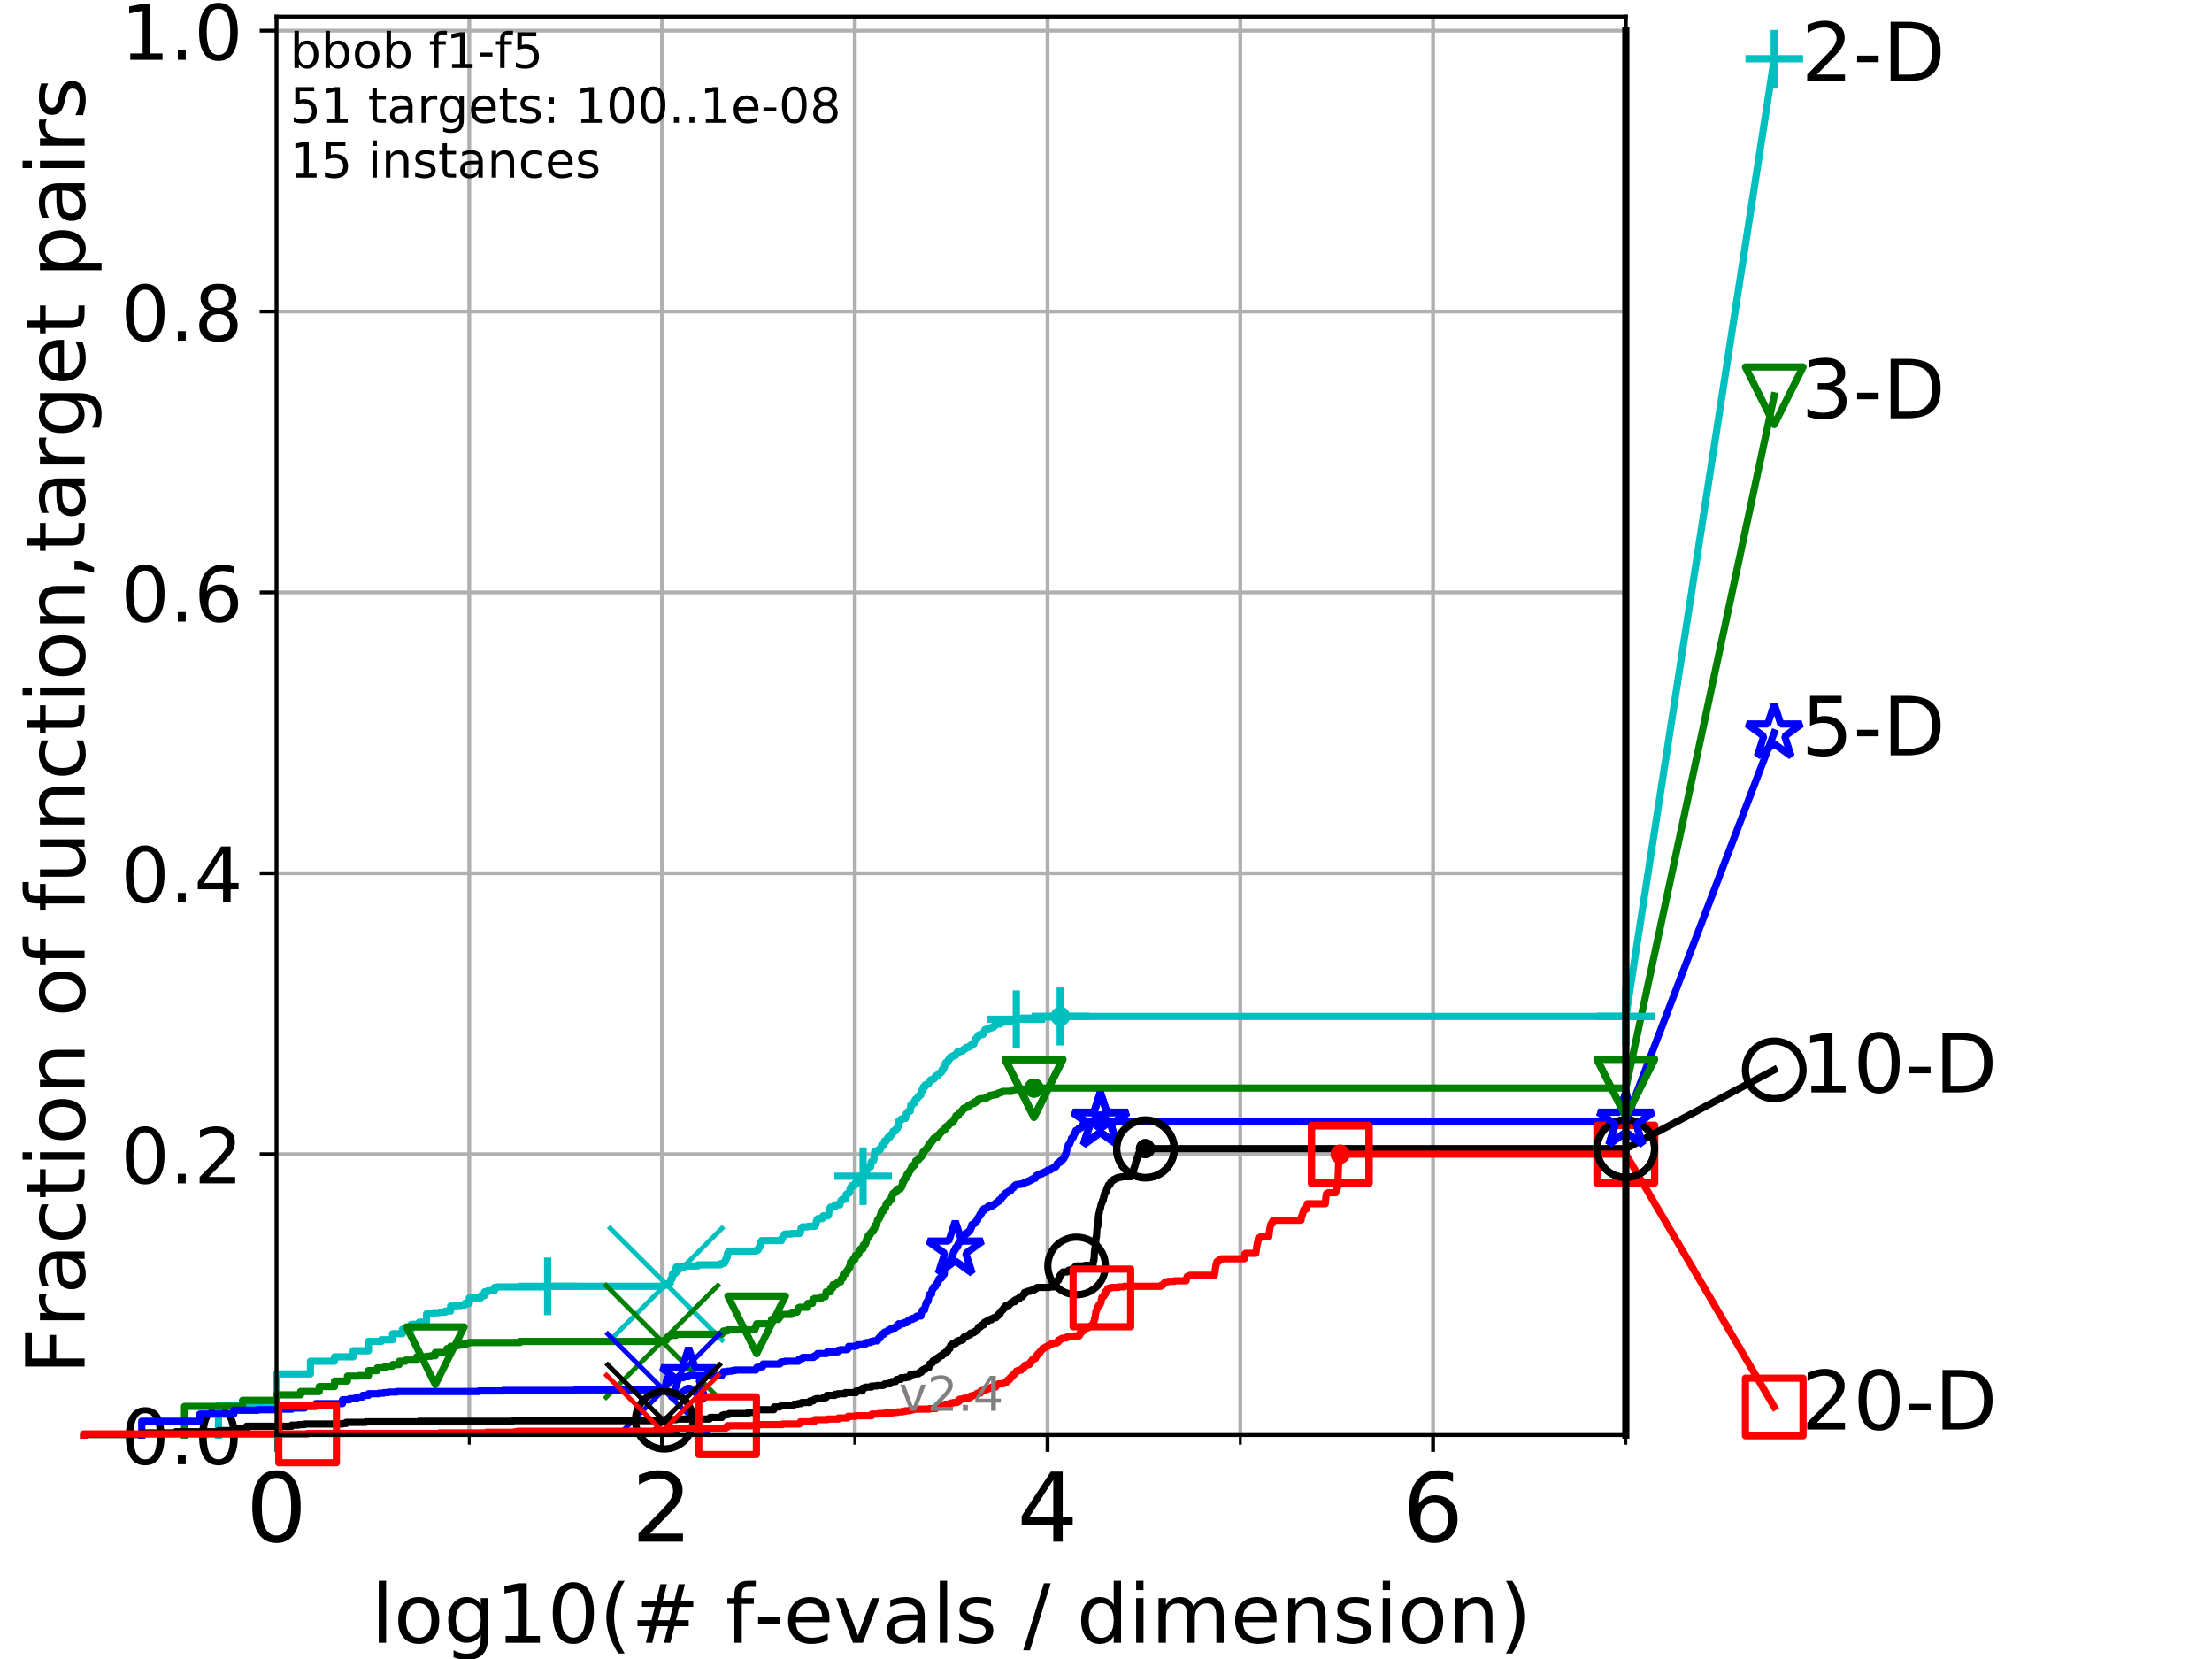 <?xml version="1.0" encoding="utf-8" standalone="no"?>
<!DOCTYPE svg PUBLIC "-//W3C//DTD SVG 1.1//EN"
  "http://www.w3.org/Graphics/SVG/1.1/DTD/svg11.dtd">
<!-- Created with matplotlib (https://matplotlib.org/) -->
<svg height="345.6pt" version="1.1" viewBox="0 0 460.8 345.6" width="460.8pt" xmlns="http://www.w3.org/2000/svg" xmlns:xlink="http://www.w3.org/1999/xlink">
 <defs>
  <style type="text/css">
*{stroke-linecap:butt;stroke-linejoin:round;}
  </style>
 </defs>
 <g id="figure_1">
  <g id="patch_1">
   <path d="M 0 345.6 
L 460.8 345.6 
L 460.8 0 
L 0 0 
z
" style="fill:#ffffff;"/>
  </g>
  <g id="axes_1">
   <g id="patch_2">
    <path d="M 57.6 298.944 
L 338.688 298.944 
L 338.688 3.456 
L 57.6 3.456 
z
" style="fill:#ffffff;"/>
   </g>
   <g id="matplotlib.axis_1">
    <g id="xtick_1">
     <g id="line2d_1">
      <path clip-path="url(#p73009766cf)" d="M 57.6 298.944 
L 57.6 3.456 
" style="fill:none;stroke:#b0b0b0;stroke-linecap:square;stroke-width:0.8;"/>
     </g>
     <g id="line2d_2">
      <defs>
       <path d="M 0 0 
L 0 3.5 
" id="m552bc50843" style="stroke:#000000;stroke-width:0.8;"/>
      </defs>
      <g>
       <use style="stroke:#000000;stroke-width:0.8;" x="57.6" xlink:href="#m552bc50843" y="298.944"/>
      </g>
     </g>
     <g id="text_1">
      <!-- 0 -->
      <defs>
       <path d="M 31.781 66.406 
Q 24.172 66.406 20.328 58.906 
Q 16.5 51.422 16.5 36.375 
Q 16.5 21.391 20.328 13.891 
Q 24.172 6.391 31.781 6.391 
Q 39.453 6.391 43.281 13.891 
Q 47.125 21.391 47.125 36.375 
Q 47.125 51.422 43.281 58.906 
Q 39.453 66.406 31.781 66.406 
z
M 31.781 74.219 
Q 44.047 74.219 50.516 64.516 
Q 56.984 54.828 56.984 36.375 
Q 56.984 17.969 50.516 8.266 
Q 44.047 -1.422 31.781 -1.422 
Q 19.531 -1.422 13.062 8.266 
Q 6.594 17.969 6.594 36.375 
Q 6.594 54.828 13.062 64.516 
Q 19.531 74.219 31.781 74.219 
z
" id="DejaVuSans-48"/>
      </defs>
      <g transform="translate(51.237 321.141)scale(0.2 -0.2)">
       <use xlink:href="#DejaVuSans-48"/>
      </g>
     </g>
    </g>
    <g id="xtick_2">
     <g id="line2d_3">
      <path clip-path="url(#p73009766cf)" d="M 137.911 298.944 
L 137.911 3.456 
" style="fill:none;stroke:#b0b0b0;stroke-linecap:square;stroke-width:0.8;"/>
     </g>
     <g id="line2d_4">
      <g>
       <use style="stroke:#000000;stroke-width:0.8;" x="137.911" xlink:href="#m552bc50843" y="298.944"/>
      </g>
     </g>
     <g id="text_2">
      <!-- 2 -->
      <defs>
       <path d="M 19.188 8.297 
L 53.609 8.297 
L 53.609 0 
L 7.328 0 
L 7.328 8.297 
Q 12.938 14.109 22.625 23.891 
Q 32.328 33.688 34.812 36.531 
Q 39.547 41.844 41.422 45.531 
Q 43.312 49.219 43.312 52.781 
Q 43.312 58.594 39.234 62.25 
Q 35.156 65.922 28.609 65.922 
Q 23.969 65.922 18.812 64.312 
Q 13.672 62.703 7.812 59.422 
L 7.812 69.391 
Q 13.766 71.781 18.938 73 
Q 24.125 74.219 28.422 74.219 
Q 39.75 74.219 46.484 68.547 
Q 53.219 62.891 53.219 53.422 
Q 53.219 48.922 51.531 44.891 
Q 49.859 40.875 45.406 35.406 
Q 44.188 33.984 37.641 27.219 
Q 31.109 20.453 19.188 8.297 
z
" id="DejaVuSans-50"/>
      </defs>
      <g transform="translate(131.548 321.141)scale(0.2 -0.2)">
       <use xlink:href="#DejaVuSans-50"/>
      </g>
     </g>
    </g>
    <g id="xtick_3">
     <g id="line2d_5">
      <path clip-path="url(#p73009766cf)" d="M 218.222 298.944 
L 218.222 3.456 
" style="fill:none;stroke:#b0b0b0;stroke-linecap:square;stroke-width:0.8;"/>
     </g>
     <g id="line2d_6">
      <g>
       <use style="stroke:#000000;stroke-width:0.8;" x="218.222" xlink:href="#m552bc50843" y="298.944"/>
      </g>
     </g>
     <g id="text_3">
      <!-- 4 -->
      <defs>
       <path d="M 37.797 64.312 
L 12.891 25.391 
L 37.797 25.391 
z
M 35.203 72.906 
L 47.609 72.906 
L 47.609 25.391 
L 58.016 25.391 
L 58.016 17.188 
L 47.609 17.188 
L 47.609 0 
L 37.797 0 
L 37.797 17.188 
L 4.891 17.188 
L 4.891 26.703 
z
" id="DejaVuSans-52"/>
      </defs>
      <g transform="translate(211.859 321.141)scale(0.2 -0.2)">
       <use xlink:href="#DejaVuSans-52"/>
      </g>
     </g>
    </g>
    <g id="xtick_4">
     <g id="line2d_7">
      <path clip-path="url(#p73009766cf)" d="M 298.533 298.944 
L 298.533 3.456 
" style="fill:none;stroke:#b0b0b0;stroke-linecap:square;stroke-width:0.8;"/>
     </g>
     <g id="line2d_8">
      <g>
       <use style="stroke:#000000;stroke-width:0.8;" x="298.533" xlink:href="#m552bc50843" y="298.944"/>
      </g>
     </g>
     <g id="text_4">
      <!-- 6 -->
      <defs>
       <path d="M 33.016 40.375 
Q 26.375 40.375 22.484 35.828 
Q 18.609 31.297 18.609 23.391 
Q 18.609 15.531 22.484 10.953 
Q 26.375 6.391 33.016 6.391 
Q 39.656 6.391 43.531 10.953 
Q 47.406 15.531 47.406 23.391 
Q 47.406 31.297 43.531 35.828 
Q 39.656 40.375 33.016 40.375 
z
M 52.594 71.297 
L 52.594 62.312 
Q 48.875 64.062 45.094 64.984 
Q 41.312 65.922 37.594 65.922 
Q 27.828 65.922 22.672 59.328 
Q 17.531 52.734 16.797 39.406 
Q 19.672 43.656 24.016 45.922 
Q 28.375 48.188 33.594 48.188 
Q 44.578 48.188 50.953 41.516 
Q 57.328 34.859 57.328 23.391 
Q 57.328 12.156 50.688 5.359 
Q 44.047 -1.422 33.016 -1.422 
Q 20.359 -1.422 13.672 8.266 
Q 6.984 17.969 6.984 36.375 
Q 6.984 53.656 15.188 63.938 
Q 23.391 74.219 37.203 74.219 
Q 40.922 74.219 44.703 73.484 
Q 48.484 72.75 52.594 71.297 
z
" id="DejaVuSans-54"/>
      </defs>
      <g transform="translate(292.17 321.141)scale(0.2 -0.2)">
       <use xlink:href="#DejaVuSans-54"/>
      </g>
     </g>
    </g>
    <g id="xtick_5">
     <g id="line2d_9">
      <path clip-path="url(#p73009766cf)" d="M 97.755 298.944 
L 97.755 3.456 
" style="fill:none;stroke:#b0b0b0;stroke-linecap:square;stroke-width:0.8;"/>
     </g>
     <g id="line2d_10">
      <defs>
       <path d="M 0 0 
L 0 2 
" id="m2602ebeef7" style="stroke:#000000;stroke-width:0.6;"/>
      </defs>
      <g>
       <use style="stroke:#000000;stroke-width:0.6;" x="97.755" xlink:href="#m2602ebeef7" y="298.944"/>
      </g>
     </g>
    </g>
    <g id="xtick_6">
     <g id="line2d_11">
      <path clip-path="url(#p73009766cf)" d="M 178.066 298.944 
L 178.066 3.456 
" style="fill:none;stroke:#b0b0b0;stroke-linecap:square;stroke-width:0.8;"/>
     </g>
     <g id="line2d_12">
      <g>
       <use style="stroke:#000000;stroke-width:0.6;" x="178.066" xlink:href="#m2602ebeef7" y="298.944"/>
      </g>
     </g>
    </g>
    <g id="xtick_7">
     <g id="line2d_13">
      <path clip-path="url(#p73009766cf)" d="M 258.377 298.944 
L 258.377 3.456 
" style="fill:none;stroke:#b0b0b0;stroke-linecap:square;stroke-width:0.8;"/>
     </g>
     <g id="line2d_14">
      <g>
       <use style="stroke:#000000;stroke-width:0.6;" x="258.377" xlink:href="#m2602ebeef7" y="298.944"/>
      </g>
     </g>
    </g>
    <g id="xtick_8">
     <g id="line2d_15">
      <path clip-path="url(#p73009766cf)" d="M 338.688 298.944 
L 338.688 3.456 
" style="fill:none;stroke:#b0b0b0;stroke-linecap:square;stroke-width:0.8;"/>
     </g>
     <g id="line2d_16">
      <g>
       <use style="stroke:#000000;stroke-width:0.6;" x="338.688" xlink:href="#m2602ebeef7" y="298.944"/>
      </g>
     </g>
    </g>
    <g id="text_5">
     <!-- log10(# f-evals / dimension) -->
     <defs>
      <path d="M 9.422 75.984 
L 18.406 75.984 
L 18.406 0 
L 9.422 0 
z
" id="DejaVuSans-108"/>
      <path d="M 30.609 48.391 
Q 23.391 48.391 19.188 42.75 
Q 14.984 37.109 14.984 27.297 
Q 14.984 17.484 19.156 11.844 
Q 23.344 6.203 30.609 6.203 
Q 37.797 6.203 41.984 11.859 
Q 46.188 17.531 46.188 27.297 
Q 46.188 37.016 41.984 42.703 
Q 37.797 48.391 30.609 48.391 
z
M 30.609 56 
Q 42.328 56 49.016 48.375 
Q 55.719 40.766 55.719 27.297 
Q 55.719 13.875 49.016 6.219 
Q 42.328 -1.422 30.609 -1.422 
Q 18.844 -1.422 12.172 6.219 
Q 5.516 13.875 5.516 27.297 
Q 5.516 40.766 12.172 48.375 
Q 18.844 56 30.609 56 
z
" id="DejaVuSans-111"/>
      <path d="M 45.406 27.984 
Q 45.406 37.75 41.375 43.109 
Q 37.359 48.484 30.078 48.484 
Q 22.859 48.484 18.828 43.109 
Q 14.797 37.75 14.797 27.984 
Q 14.797 18.266 18.828 12.891 
Q 22.859 7.516 30.078 7.516 
Q 37.359 7.516 41.375 12.891 
Q 45.406 18.266 45.406 27.984 
z
M 54.391 6.781 
Q 54.391 -7.172 48.188 -13.984 
Q 42 -20.797 29.203 -20.797 
Q 24.469 -20.797 20.266 -20.094 
Q 16.062 -19.391 12.109 -17.922 
L 12.109 -9.188 
Q 16.062 -11.328 19.922 -12.344 
Q 23.781 -13.375 27.781 -13.375 
Q 36.625 -13.375 41.016 -8.766 
Q 45.406 -4.156 45.406 5.172 
L 45.406 9.625 
Q 42.625 4.781 38.281 2.391 
Q 33.938 0 27.875 0 
Q 17.828 0 11.672 7.656 
Q 5.516 15.328 5.516 27.984 
Q 5.516 40.672 11.672 48.328 
Q 17.828 56 27.875 56 
Q 33.938 56 38.281 53.609 
Q 42.625 51.219 45.406 46.391 
L 45.406 54.688 
L 54.391 54.688 
z
" id="DejaVuSans-103"/>
      <path d="M 12.406 8.297 
L 28.516 8.297 
L 28.516 63.922 
L 10.984 60.406 
L 10.984 69.391 
L 28.422 72.906 
L 38.281 72.906 
L 38.281 8.297 
L 54.391 8.297 
L 54.391 0 
L 12.406 0 
z
" id="DejaVuSans-49"/>
      <path d="M 31 75.875 
Q 24.469 64.656 21.281 53.656 
Q 18.109 42.672 18.109 31.391 
Q 18.109 20.125 21.312 9.062 
Q 24.516 -2 31 -13.188 
L 23.188 -13.188 
Q 15.875 -1.703 12.234 9.375 
Q 8.594 20.453 8.594 31.391 
Q 8.594 42.281 12.203 53.312 
Q 15.828 64.359 23.188 75.875 
z
" id="DejaVuSans-40"/>
      <path d="M 51.125 44 
L 36.922 44 
L 32.812 27.688 
L 47.125 27.688 
z
M 43.797 71.781 
L 38.719 51.516 
L 52.984 51.516 
L 58.109 71.781 
L 65.922 71.781 
L 60.891 51.516 
L 76.125 51.516 
L 76.125 44 
L 58.984 44 
L 54.984 27.688 
L 70.516 27.688 
L 70.516 20.219 
L 53.078 20.219 
L 48 0 
L 40.188 0 
L 45.219 20.219 
L 30.906 20.219 
L 25.875 0 
L 18.016 0 
L 23.094 20.219 
L 7.719 20.219 
L 7.719 27.688 
L 24.906 27.688 
L 29 44 
L 13.281 44 
L 13.281 51.516 
L 30.906 51.516 
L 35.891 71.781 
z
" id="DejaVuSans-35"/>
      <path id="DejaVuSans-32"/>
      <path d="M 37.109 75.984 
L 37.109 68.5 
L 28.516 68.5 
Q 23.688 68.5 21.797 66.547 
Q 19.922 64.594 19.922 59.516 
L 19.922 54.688 
L 34.719 54.688 
L 34.719 47.703 
L 19.922 47.703 
L 19.922 0 
L 10.891 0 
L 10.891 47.703 
L 2.297 47.703 
L 2.297 54.688 
L 10.891 54.688 
L 10.891 58.5 
Q 10.891 67.625 15.141 71.797 
Q 19.391 75.984 28.609 75.984 
z
" id="DejaVuSans-102"/>
      <path d="M 4.891 31.391 
L 31.203 31.391 
L 31.203 23.391 
L 4.891 23.391 
z
" id="DejaVuSans-45"/>
      <path d="M 56.203 29.594 
L 56.203 25.203 
L 14.891 25.203 
Q 15.484 15.922 20.484 11.062 
Q 25.484 6.203 34.422 6.203 
Q 39.594 6.203 44.453 7.469 
Q 49.312 8.734 54.109 11.281 
L 54.109 2.781 
Q 49.266 0.734 44.188 -0.344 
Q 39.109 -1.422 33.891 -1.422 
Q 20.797 -1.422 13.156 6.188 
Q 5.516 13.812 5.516 26.812 
Q 5.516 40.234 12.766 48.109 
Q 20.016 56 32.328 56 
Q 43.359 56 49.781 48.891 
Q 56.203 41.797 56.203 29.594 
z
M 47.219 32.234 
Q 47.125 39.594 43.094 43.984 
Q 39.062 48.391 32.422 48.391 
Q 24.906 48.391 20.391 44.141 
Q 15.875 39.891 15.188 32.172 
z
" id="DejaVuSans-101"/>
      <path d="M 2.984 54.688 
L 12.5 54.688 
L 29.594 8.797 
L 46.688 54.688 
L 56.203 54.688 
L 35.688 0 
L 23.484 0 
z
" id="DejaVuSans-118"/>
      <path d="M 34.281 27.484 
Q 23.391 27.484 19.188 25 
Q 14.984 22.516 14.984 16.5 
Q 14.984 11.719 18.141 8.906 
Q 21.297 6.109 26.703 6.109 
Q 34.188 6.109 38.703 11.406 
Q 43.219 16.703 43.219 25.484 
L 43.219 27.484 
z
M 52.203 31.203 
L 52.203 0 
L 43.219 0 
L 43.219 8.297 
Q 40.141 3.328 35.547 0.953 
Q 30.953 -1.422 24.312 -1.422 
Q 15.922 -1.422 10.953 3.297 
Q 6 8.016 6 15.922 
Q 6 25.141 12.172 29.828 
Q 18.359 34.516 30.609 34.516 
L 43.219 34.516 
L 43.219 35.406 
Q 43.219 41.609 39.141 45 
Q 35.062 48.391 27.688 48.391 
Q 23 48.391 18.547 47.266 
Q 14.109 46.141 10.016 43.891 
L 10.016 52.203 
Q 14.938 54.109 19.578 55.047 
Q 24.219 56 28.609 56 
Q 40.484 56 46.344 49.844 
Q 52.203 43.703 52.203 31.203 
z
" id="DejaVuSans-97"/>
      <path d="M 44.281 53.078 
L 44.281 44.578 
Q 40.484 46.531 36.375 47.5 
Q 32.281 48.484 27.875 48.484 
Q 21.188 48.484 17.844 46.438 
Q 14.5 44.391 14.5 40.281 
Q 14.5 37.156 16.891 35.375 
Q 19.281 33.594 26.516 31.984 
L 29.594 31.297 
Q 39.156 29.25 43.188 25.516 
Q 47.219 21.781 47.219 15.094 
Q 47.219 7.469 41.188 3.016 
Q 35.156 -1.422 24.609 -1.422 
Q 20.219 -1.422 15.453 -0.562 
Q 10.688 0.297 5.422 2 
L 5.422 11.281 
Q 10.406 8.688 15.234 7.391 
Q 20.062 6.109 24.812 6.109 
Q 31.156 6.109 34.562 8.281 
Q 37.984 10.453 37.984 14.406 
Q 37.984 18.062 35.516 20.016 
Q 33.062 21.969 24.703 23.781 
L 21.578 24.516 
Q 13.234 26.266 9.516 29.906 
Q 5.812 33.547 5.812 39.891 
Q 5.812 47.609 11.281 51.797 
Q 16.75 56 26.812 56 
Q 31.781 56 36.172 55.266 
Q 40.578 54.547 44.281 53.078 
z
" id="DejaVuSans-115"/>
      <path d="M 25.391 72.906 
L 33.688 72.906 
L 8.297 -9.281 
L 0 -9.281 
z
" id="DejaVuSans-47"/>
      <path d="M 45.406 46.391 
L 45.406 75.984 
L 54.391 75.984 
L 54.391 0 
L 45.406 0 
L 45.406 8.203 
Q 42.578 3.328 38.25 0.953 
Q 33.938 -1.422 27.875 -1.422 
Q 17.969 -1.422 11.734 6.484 
Q 5.516 14.406 5.516 27.297 
Q 5.516 40.188 11.734 48.094 
Q 17.969 56 27.875 56 
Q 33.938 56 38.25 53.625 
Q 42.578 51.266 45.406 46.391 
z
M 14.797 27.297 
Q 14.797 17.391 18.875 11.75 
Q 22.953 6.109 30.078 6.109 
Q 37.203 6.109 41.297 11.75 
Q 45.406 17.391 45.406 27.297 
Q 45.406 37.203 41.297 42.844 
Q 37.203 48.484 30.078 48.484 
Q 22.953 48.484 18.875 42.844 
Q 14.797 37.203 14.797 27.297 
z
" id="DejaVuSans-100"/>
      <path d="M 9.422 54.688 
L 18.406 54.688 
L 18.406 0 
L 9.422 0 
z
M 9.422 75.984 
L 18.406 75.984 
L 18.406 64.594 
L 9.422 64.594 
z
" id="DejaVuSans-105"/>
      <path d="M 52 44.188 
Q 55.375 50.25 60.062 53.125 
Q 64.75 56 71.094 56 
Q 79.641 56 84.281 50.016 
Q 88.922 44.047 88.922 33.016 
L 88.922 0 
L 79.891 0 
L 79.891 32.719 
Q 79.891 40.578 77.094 44.375 
Q 74.312 48.188 68.609 48.188 
Q 61.625 48.188 57.562 43.547 
Q 53.516 38.922 53.516 30.906 
L 53.516 0 
L 44.484 0 
L 44.484 32.719 
Q 44.484 40.625 41.703 44.406 
Q 38.922 48.188 33.109 48.188 
Q 26.219 48.188 22.156 43.531 
Q 18.109 38.875 18.109 30.906 
L 18.109 0 
L 9.078 0 
L 9.078 54.688 
L 18.109 54.688 
L 18.109 46.188 
Q 21.188 51.219 25.484 53.609 
Q 29.781 56 35.688 56 
Q 41.656 56 45.828 52.969 
Q 50 49.953 52 44.188 
z
" id="DejaVuSans-109"/>
      <path d="M 54.891 33.016 
L 54.891 0 
L 45.906 0 
L 45.906 32.719 
Q 45.906 40.484 42.875 44.328 
Q 39.844 48.188 33.797 48.188 
Q 26.516 48.188 22.312 43.547 
Q 18.109 38.922 18.109 30.906 
L 18.109 0 
L 9.078 0 
L 9.078 54.688 
L 18.109 54.688 
L 18.109 46.188 
Q 21.344 51.125 25.703 53.562 
Q 30.078 56 35.797 56 
Q 45.219 56 50.047 50.172 
Q 54.891 44.344 54.891 33.016 
z
" id="DejaVuSans-110"/>
      <path d="M 8.016 75.875 
L 15.828 75.875 
Q 23.141 64.359 26.781 53.312 
Q 30.422 42.281 30.422 31.391 
Q 30.422 20.453 26.781 9.375 
Q 23.141 -1.703 15.828 -13.188 
L 8.016 -13.188 
Q 14.5 -2 17.703 9.062 
Q 20.906 20.125 20.906 31.391 
Q 20.906 42.672 17.703 53.656 
Q 14.5 64.656 8.016 75.875 
z
" id="DejaVuSans-41"/>
     </defs>
     <g transform="translate(77.303 342.218)scale(0.17 -0.17)">
      <use xlink:href="#DejaVuSans-108"/>
      <use x="27.783" xlink:href="#DejaVuSans-111"/>
      <use x="88.965" xlink:href="#DejaVuSans-103"/>
      <use x="152.441" xlink:href="#DejaVuSans-49"/>
      <use x="216.064" xlink:href="#DejaVuSans-48"/>
      <use x="279.688" xlink:href="#DejaVuSans-40"/>
      <use x="318.701" xlink:href="#DejaVuSans-35"/>
      <use x="402.49" xlink:href="#DejaVuSans-32"/>
      <use x="434.277" xlink:href="#DejaVuSans-102"/>
      <use x="469.404" xlink:href="#DejaVuSans-45"/>
      <use x="505.488" xlink:href="#DejaVuSans-101"/>
      <use x="567.012" xlink:href="#DejaVuSans-118"/>
      <use x="626.191" xlink:href="#DejaVuSans-97"/>
      <use x="687.471" xlink:href="#DejaVuSans-108"/>
      <use x="715.254" xlink:href="#DejaVuSans-115"/>
      <use x="767.354" xlink:href="#DejaVuSans-32"/>
      <use x="799.141" xlink:href="#DejaVuSans-47"/>
      <use x="832.832" xlink:href="#DejaVuSans-32"/>
      <use x="864.619" xlink:href="#DejaVuSans-100"/>
      <use x="928.096" xlink:href="#DejaVuSans-105"/>
      <use x="955.879" xlink:href="#DejaVuSans-109"/>
      <use x="1053.291" xlink:href="#DejaVuSans-101"/>
      <use x="1114.814" xlink:href="#DejaVuSans-110"/>
      <use x="1178.193" xlink:href="#DejaVuSans-115"/>
      <use x="1230.293" xlink:href="#DejaVuSans-105"/>
      <use x="1258.076" xlink:href="#DejaVuSans-111"/>
      <use x="1319.258" xlink:href="#DejaVuSans-110"/>
      <use x="1382.637" xlink:href="#DejaVuSans-41"/>
     </g>
    </g>
   </g>
   <g id="matplotlib.axis_2">
    <g id="ytick_1">
     <g id="line2d_17">
      <path clip-path="url(#p73009766cf)" d="M 57.6 298.944 
L 338.688 298.944 
" style="fill:none;stroke:#b0b0b0;stroke-linecap:square;stroke-width:0.8;"/>
     </g>
     <g id="line2d_18">
      <defs>
       <path d="M 0 0 
L -3.5 0 
" id="m450fc0709a" style="stroke:#000000;stroke-width:0.8;"/>
      </defs>
      <g>
       <use style="stroke:#000000;stroke-width:0.8;" x="57.6" xlink:href="#m450fc0709a" y="298.944"/>
      </g>
     </g>
     <g id="text_6">
      <!-- 0.0 -->
      <defs>
       <path d="M 10.688 12.406 
L 21 12.406 
L 21 0 
L 10.688 0 
z
" id="DejaVuSans-46"/>
      </defs>
      <g transform="translate(25.155 305.023)scale(0.16 -0.16)">
       <use xlink:href="#DejaVuSans-48"/>
       <use x="63.623" xlink:href="#DejaVuSans-46"/>
       <use x="95.41" xlink:href="#DejaVuSans-48"/>
      </g>
     </g>
    </g>
    <g id="ytick_2">
     <g id="line2d_19">
      <path clip-path="url(#p73009766cf)" d="M 57.6 240.432 
L 338.688 240.432 
" style="fill:none;stroke:#b0b0b0;stroke-linecap:square;stroke-width:0.8;"/>
     </g>
     <g id="line2d_20">
      <g>
       <use style="stroke:#000000;stroke-width:0.8;" x="57.6" xlink:href="#m450fc0709a" y="240.432"/>
      </g>
     </g>
     <g id="text_7">
      <!-- 0.2 -->
      <g transform="translate(25.155 246.51)scale(0.16 -0.16)">
       <use xlink:href="#DejaVuSans-48"/>
       <use x="63.623" xlink:href="#DejaVuSans-46"/>
       <use x="95.41" xlink:href="#DejaVuSans-50"/>
      </g>
     </g>
    </g>
    <g id="ytick_3">
     <g id="line2d_21">
      <path clip-path="url(#p73009766cf)" d="M 57.6 181.919 
L 338.688 181.919 
" style="fill:none;stroke:#b0b0b0;stroke-linecap:square;stroke-width:0.8;"/>
     </g>
     <g id="line2d_22">
      <g>
       <use style="stroke:#000000;stroke-width:0.8;" x="57.6" xlink:href="#m450fc0709a" y="181.919"/>
      </g>
     </g>
     <g id="text_8">
      <!-- 0.4 -->
      <g transform="translate(25.155 187.998)scale(0.16 -0.16)">
       <use xlink:href="#DejaVuSans-48"/>
       <use x="63.623" xlink:href="#DejaVuSans-46"/>
       <use x="95.41" xlink:href="#DejaVuSans-52"/>
      </g>
     </g>
    </g>
    <g id="ytick_4">
     <g id="line2d_23">
      <path clip-path="url(#p73009766cf)" d="M 57.6 123.407 
L 338.688 123.407 
" style="fill:none;stroke:#b0b0b0;stroke-linecap:square;stroke-width:0.8;"/>
     </g>
     <g id="line2d_24">
      <g>
       <use style="stroke:#000000;stroke-width:0.8;" x="57.6" xlink:href="#m450fc0709a" y="123.407"/>
      </g>
     </g>
     <g id="text_9">
      <!-- 0.6 -->
      <g transform="translate(25.155 129.485)scale(0.16 -0.16)">
       <use xlink:href="#DejaVuSans-48"/>
       <use x="63.623" xlink:href="#DejaVuSans-46"/>
       <use x="95.41" xlink:href="#DejaVuSans-54"/>
      </g>
     </g>
    </g>
    <g id="ytick_5">
     <g id="line2d_25">
      <path clip-path="url(#p73009766cf)" d="M 57.6 64.894 
L 338.688 64.894 
" style="fill:none;stroke:#b0b0b0;stroke-linecap:square;stroke-width:0.8;"/>
     </g>
     <g id="line2d_26">
      <g>
       <use style="stroke:#000000;stroke-width:0.8;" x="57.6" xlink:href="#m450fc0709a" y="64.894"/>
      </g>
     </g>
     <g id="text_10">
      <!-- 0.8 -->
      <defs>
       <path d="M 31.781 34.625 
Q 24.75 34.625 20.719 30.859 
Q 16.703 27.094 16.703 20.516 
Q 16.703 13.922 20.719 10.156 
Q 24.75 6.391 31.781 6.391 
Q 38.812 6.391 42.859 10.172 
Q 46.922 13.969 46.922 20.516 
Q 46.922 27.094 42.891 30.859 
Q 38.875 34.625 31.781 34.625 
z
M 21.922 38.812 
Q 15.578 40.375 12.031 44.719 
Q 8.5 49.078 8.5 55.328 
Q 8.5 64.062 14.719 69.141 
Q 20.953 74.219 31.781 74.219 
Q 42.672 74.219 48.875 69.141 
Q 55.078 64.062 55.078 55.328 
Q 55.078 49.078 51.531 44.719 
Q 48 40.375 41.703 38.812 
Q 48.828 37.156 52.797 32.312 
Q 56.781 27.484 56.781 20.516 
Q 56.781 9.906 50.312 4.234 
Q 43.844 -1.422 31.781 -1.422 
Q 19.734 -1.422 13.25 4.234 
Q 6.781 9.906 6.781 20.516 
Q 6.781 27.484 10.781 32.312 
Q 14.797 37.156 21.922 38.812 
z
M 18.312 54.391 
Q 18.312 48.734 21.844 45.562 
Q 25.391 42.391 31.781 42.391 
Q 38.141 42.391 41.719 45.562 
Q 45.312 48.734 45.312 54.391 
Q 45.312 60.062 41.719 63.234 
Q 38.141 66.406 31.781 66.406 
Q 25.391 66.406 21.844 63.234 
Q 18.312 60.062 18.312 54.391 
z
" id="DejaVuSans-56"/>
      </defs>
      <g transform="translate(25.155 70.973)scale(0.16 -0.16)">
       <use xlink:href="#DejaVuSans-48"/>
       <use x="63.623" xlink:href="#DejaVuSans-46"/>
       <use x="95.41" xlink:href="#DejaVuSans-56"/>
      </g>
     </g>
    </g>
    <g id="ytick_6">
     <g id="line2d_27">
      <path clip-path="url(#p73009766cf)" d="M 57.6 6.382 
L 338.688 6.382 
" style="fill:none;stroke:#b0b0b0;stroke-linecap:square;stroke-width:0.8;"/>
     </g>
     <g id="line2d_28">
      <g>
       <use style="stroke:#000000;stroke-width:0.8;" x="57.6" xlink:href="#m450fc0709a" y="6.382"/>
      </g>
     </g>
     <g id="text_11">
      <!-- 1.0 -->
      <g transform="translate(25.155 12.46)scale(0.16 -0.16)">
       <use xlink:href="#DejaVuSans-49"/>
       <use x="63.623" xlink:href="#DejaVuSans-46"/>
       <use x="95.41" xlink:href="#DejaVuSans-48"/>
      </g>
     </g>
    </g>
    <g id="text_12">
     <!-- Fraction of function,target pairs -->
     <defs>
      <path d="M 9.812 72.906 
L 51.703 72.906 
L 51.703 64.594 
L 19.672 64.594 
L 19.672 43.109 
L 48.578 43.109 
L 48.578 34.812 
L 19.672 34.812 
L 19.672 0 
L 9.812 0 
z
" id="DejaVuSans-70"/>
      <path d="M 41.109 46.297 
Q 39.594 47.172 37.812 47.578 
Q 36.031 48 33.891 48 
Q 26.266 48 22.188 43.047 
Q 18.109 38.094 18.109 28.812 
L 18.109 0 
L 9.078 0 
L 9.078 54.688 
L 18.109 54.688 
L 18.109 46.188 
Q 20.953 51.172 25.484 53.578 
Q 30.031 56 36.531 56 
Q 37.453 56 38.578 55.875 
Q 39.703 55.766 41.062 55.516 
z
" id="DejaVuSans-114"/>
      <path d="M 48.781 52.594 
L 48.781 44.188 
Q 44.969 46.297 41.141 47.344 
Q 37.312 48.391 33.406 48.391 
Q 24.656 48.391 19.812 42.844 
Q 14.984 37.312 14.984 27.297 
Q 14.984 17.281 19.812 11.734 
Q 24.656 6.203 33.406 6.203 
Q 37.312 6.203 41.141 7.25 
Q 44.969 8.297 48.781 10.406 
L 48.781 2.094 
Q 45.016 0.344 40.984 -0.531 
Q 36.969 -1.422 32.422 -1.422 
Q 20.062 -1.422 12.781 6.344 
Q 5.516 14.109 5.516 27.297 
Q 5.516 40.672 12.859 48.328 
Q 20.219 56 33.016 56 
Q 37.156 56 41.109 55.141 
Q 45.062 54.297 48.781 52.594 
z
" id="DejaVuSans-99"/>
      <path d="M 18.312 70.219 
L 18.312 54.688 
L 36.812 54.688 
L 36.812 47.703 
L 18.312 47.703 
L 18.312 18.016 
Q 18.312 11.328 20.141 9.422 
Q 21.969 7.516 27.594 7.516 
L 36.812 7.516 
L 36.812 0 
L 27.594 0 
Q 17.188 0 13.234 3.875 
Q 9.281 7.766 9.281 18.016 
L 9.281 47.703 
L 2.688 47.703 
L 2.688 54.688 
L 9.281 54.688 
L 9.281 70.219 
z
" id="DejaVuSans-116"/>
      <path d="M 8.5 21.578 
L 8.5 54.688 
L 17.484 54.688 
L 17.484 21.922 
Q 17.484 14.156 20.5 10.266 
Q 23.531 6.391 29.594 6.391 
Q 36.859 6.391 41.078 11.031 
Q 45.312 15.672 45.312 23.688 
L 45.312 54.688 
L 54.297 54.688 
L 54.297 0 
L 45.312 0 
L 45.312 8.406 
Q 42.047 3.422 37.719 1 
Q 33.406 -1.422 27.688 -1.422 
Q 18.266 -1.422 13.375 4.438 
Q 8.5 10.297 8.5 21.578 
z
M 31.109 56 
z
" id="DejaVuSans-117"/>
      <path d="M 11.719 12.406 
L 22.016 12.406 
L 22.016 4 
L 14.016 -11.625 
L 7.719 -11.625 
L 11.719 4 
z
" id="DejaVuSans-44"/>
      <path d="M 18.109 8.203 
L 18.109 -20.797 
L 9.078 -20.797 
L 9.078 54.688 
L 18.109 54.688 
L 18.109 46.391 
Q 20.953 51.266 25.266 53.625 
Q 29.594 56 35.594 56 
Q 45.562 56 51.781 48.094 
Q 58.016 40.188 58.016 27.297 
Q 58.016 14.406 51.781 6.484 
Q 45.562 -1.422 35.594 -1.422 
Q 29.594 -1.422 25.266 0.953 
Q 20.953 3.328 18.109 8.203 
z
M 48.688 27.297 
Q 48.688 37.203 44.609 42.844 
Q 40.531 48.484 33.406 48.484 
Q 26.266 48.484 22.188 42.844 
Q 18.109 37.203 18.109 27.297 
Q 18.109 17.391 22.188 11.75 
Q 26.266 6.109 33.406 6.109 
Q 40.531 6.109 44.609 11.75 
Q 48.688 17.391 48.688 27.297 
z
" id="DejaVuSans-112"/>
     </defs>
     <g transform="translate(17.62 286.339)rotate(-90)scale(0.17 -0.17)">
      <use xlink:href="#DejaVuSans-70"/>
      <use x="57.41" xlink:href="#DejaVuSans-114"/>
      <use x="98.523" xlink:href="#DejaVuSans-97"/>
      <use x="159.803" xlink:href="#DejaVuSans-99"/>
      <use x="214.783" xlink:href="#DejaVuSans-116"/>
      <use x="253.992" xlink:href="#DejaVuSans-105"/>
      <use x="281.775" xlink:href="#DejaVuSans-111"/>
      <use x="342.957" xlink:href="#DejaVuSans-110"/>
      <use x="406.336" xlink:href="#DejaVuSans-32"/>
      <use x="438.123" xlink:href="#DejaVuSans-111"/>
      <use x="499.305" xlink:href="#DejaVuSans-102"/>
      <use x="534.51" xlink:href="#DejaVuSans-32"/>
      <use x="566.297" xlink:href="#DejaVuSans-102"/>
      <use x="601.502" xlink:href="#DejaVuSans-117"/>
      <use x="664.881" xlink:href="#DejaVuSans-110"/>
      <use x="728.26" xlink:href="#DejaVuSans-99"/>
      <use x="783.24" xlink:href="#DejaVuSans-116"/>
      <use x="822.449" xlink:href="#DejaVuSans-105"/>
      <use x="850.232" xlink:href="#DejaVuSans-111"/>
      <use x="911.414" xlink:href="#DejaVuSans-110"/>
      <use x="974.793" xlink:href="#DejaVuSans-44"/>
      <use x="1006.58" xlink:href="#DejaVuSans-116"/>
      <use x="1045.789" xlink:href="#DejaVuSans-97"/>
      <use x="1107.068" xlink:href="#DejaVuSans-114"/>
      <use x="1148.166" xlink:href="#DejaVuSans-103"/>
      <use x="1211.643" xlink:href="#DejaVuSans-101"/>
      <use x="1273.166" xlink:href="#DejaVuSans-116"/>
      <use x="1312.375" xlink:href="#DejaVuSans-32"/>
      <use x="1344.162" xlink:href="#DejaVuSans-112"/>
      <use x="1407.639" xlink:href="#DejaVuSans-97"/>
      <use x="1468.918" xlink:href="#DejaVuSans-105"/>
      <use x="1496.701" xlink:href="#DejaVuSans-114"/>
      <use x="1537.814" xlink:href="#DejaVuSans-115"/>
     </g>
    </g>
   </g>
   <g id="line2d_29">
    <defs>
     <path d="M 0 1.5 
C 0.398 1.5 0.779 1.342 1.061 1.061 
C 1.342 0.779 1.5 0.398 1.5 0 
C 1.5 -0.398 1.342 -0.779 1.061 -1.061 
C 0.779 -1.342 0.398 -1.5 0 -1.5 
C -0.398 -1.5 -0.779 -1.342 -1.061 -1.061 
C -1.342 -0.779 -1.5 -0.398 -1.5 0 
C -1.5 0.398 -1.342 0.779 -1.061 1.061 
C -0.779 1.342 -0.398 1.5 0 1.5 
z
" id="m7ea8d41b84" style="stroke:#00bfbf;"/>
    </defs>
    <g>
     <use style="fill:#00bfbf;stroke:#00bfbf;" x="220.902" xlink:href="#m7ea8d41b84" y="211.749"/>
     <use style="fill:#00bfbf;stroke:#00bfbf;" x="220.902" xlink:href="#m7ea8d41b84" y="211.749"/>
    </g>
   </g>
   <g id="line2d_30">
    <path d="M 45.512 298.944 
L 45.512 292.749 
L 57.6 292.749 
L 57.6 286.209 
L 64.671 286.209 
L 64.671 283.57 
L 69.688 283.57 
L 69.688 282.652 
L 73.579 282.652 
L 73.579 281.39 
L 76.759 281.39 
L 76.759 279.44 
L 79.447 279.44 
L 79.447 279.096 
L 81.776 279.096 
L 81.776 277.834 
L 83.83 277.834 
L 83.83 276.916 
L 85.667 276.916 
L 85.667 275.883 
L 87.33 275.883 
L 87.33 275.424 
L 88.847 275.424 
L 88.847 273.703 
L 90.243 273.703 
L 90.243 273.474 
L 91.535 273.474 
L 91.535 273.359 
L 92.738 273.359 
L 92.738 273.13 
L 93.864 273.13 
L 93.864 272.097 
L 94.921 272.097 
L 94.921 271.982 
L 95.918 271.982 
L 95.918 271.868 
L 96.861 271.868 
L 96.861 271.523 
L 97.755 271.523 
L 97.755 270.376 
L 100.193 270.376 
L 100.193 269.917 
L 100.935 269.917 
L 100.935 269.114 
L 101.647 269.114 
L 101.647 268.885 
L 102.989 268.885 
L 102.989 268.196 
L 103.623 268.196 
L 103.623 268.082 
L 114.08 268.082 
L 114.08 267.967 
L 138.171 267.967 
L 138.171 267.737 
L 138.762 267.737 
L 138.762 267.508 
L 139.494 267.508 
L 139.573 267.278 
L 139.652 267.278 
L 139.731 266.475 
L 139.887 266.475 
L 139.887 266.361 
L 140.042 266.361 
L 140.042 265.443 
L 140.348 265.443 
L 140.348 265.099 
L 140.574 265.099 
L 140.649 264.64 
L 140.723 264.64 
L 140.723 264.41 
L 140.871 264.41 
L 140.871 263.951 
L 142.553 263.951 
L 142.553 263.722 
L 145.441 263.722 
L 145.441 263.492 
L 150.086 263.492 
L 150.086 263.263 
L 150.557 263.263 
L 150.557 263.148 
L 150.933 263.148 
L 151.015 262.804 
L 151.097 262.804 
L 151.097 262.46 
L 151.219 262.46 
L 151.301 262.23 
L 151.341 262.23 
L 151.341 261.886 
L 151.502 261.886 
L 151.502 261.198 
L 151.661 261.198 
L 151.661 260.854 
L 151.858 260.854 
L 151.936 260.624 
L 157.415 260.624 
L 157.415 260.509 
L 157.726 260.509 
L 157.726 260.395 
L 157.921 260.395 
L 158.004 260.05 
L 158.086 260.05 
L 158.086 259.936 
L 158.223 259.936 
L 158.25 259.477 
L 158.358 259.477 
L 158.466 258.788 
L 158.546 258.788 
L 158.653 258.444 
L 162.792 258.444 
L 162.813 257.985 
L 162.938 257.985 
L 163.021 257.756 
L 163.062 257.756 
L 163.165 257.526 
L 163.348 257.526 
L 163.348 257.182 
L 163.51 257.182 
L 163.51 257.067 
L 164.862 257.067 
L 164.862 256.953 
L 166.528 256.953 
L 166.528 256.838 
L 166.729 256.838 
L 166.829 256.264 
L 166.846 256.264 
L 166.846 255.92 
L 167.027 255.92 
L 167.093 255.691 
L 167.158 255.691 
L 167.158 255.576 
L 168.385 255.576 
L 168.385 255.461 
L 169.758 255.461 
L 169.758 255.232 
L 169.925 255.232 
L 170.036 254.543 
L 170.064 254.543 
L 170.092 254.314 
L 170.229 254.314 
L 170.229 253.97 
L 170.392 253.97 
L 170.392 253.855 
L 171.315 253.855 
L 171.315 253.74 
L 171.456 253.74 
L 171.456 253.281 
L 172.482 253.281 
L 172.482 253.167 
L 172.614 253.167 
L 172.709 251.905 
L 172.839 251.905 
L 172.886 251.675 
L 173.014 251.675 
L 173.014 251.446 
L 173.944 251.446 
L 173.944 250.987 
L 174.963 250.987 
L 175.036 250.413 
L 175.15 250.413 
L 175.191 250.069 
L 175.426 250.069 
L 175.426 249.839 
L 176.122 249.839 
L 176.122 249.495 
L 176.248 249.495 
L 176.258 248.807 
L 176.489 248.807 
L 176.593 248.577 
L 176.876 248.577 
L 176.913 248.348 
L 177.024 248.348 
L 177.089 247.545 
L 177.208 247.545 
L 177.208 247.315 
L 177.436 247.315 
L 177.436 246.971 
L 178.058 246.971 
L 178.058 246.742 
L 178.171 246.742 
L 178.179 246.398 
L 178.767 246.398 
L 178.867 245.939 
L 178.925 245.939 
L 179.033 245.25 
L 179.05 245.25 
L 179.05 245.021 
L 179.8 245.021 
L 179.902 244.447 
L 180.182 244.447 
L 180.182 244.332 
L 180.412 244.332 
L 180.412 243.988 
L 180.587 243.988 
L 180.685 243.415 
L 180.7 243.415 
L 180.7 243.3 
L 180.871 243.3 
L 180.871 243.07 
L 181.383 243.07 
L 181.484 242.038 
L 181.733 242.038 
L 181.733 241.808 
L 181.944 241.808 
L 181.972 241.579 
L 182.055 241.579 
L 182.104 240.546 
L 182.18 240.546 
L 182.207 239.858 
L 182.921 239.858 
L 182.928 239.514 
L 183.351 239.514 
L 183.377 239.284 
L 183.493 239.284 
L 183.595 238.711 
L 183.62 238.711 
L 183.62 238.596 
L 184.175 238.596 
L 184.261 237.678 
L 184.654 237.678 
L 184.749 237.449 
L 184.785 237.449 
L 184.856 237.104 
L 185.015 237.104 
L 185.015 236.875 
L 185.42 236.875 
L 185.5 236.416 
L 185.636 236.416 
L 185.636 236.301 
L 185.866 236.301 
L 185.888 236.072 
L 185.988 236.072 
L 186.066 235.613 
L 186.522 235.613 
L 186.581 235.269 
L 186.656 235.269 
L 186.656 235.154 
L 186.842 235.154 
L 186.842 235.039 
L 186.999 235.039 
L 187.02 234.695 
L 187.114 234.695 
L 187.197 233.548 
L 187.315 233.548 
L 187.315 233.433 
L 187.67 233.433 
L 187.736 233.089 
L 188.142 233.089 
L 188.142 232.974 
L 188.643 232.974 
L 188.695 232.4 
L 188.757 232.4 
L 188.757 232.056 
L 188.926 232.056 
L 188.926 231.827 
L 189.066 231.827 
L 189.168 231.597 
L 189.232 231.597 
L 189.232 231.483 
L 189.614 231.483 
L 189.722 230.45 
L 189.726 230.45 
L 189.726 230.221 
L 190.032 230.221 
L 190.115 229.876 
L 190.18 229.876 
L 190.18 229.762 
L 190.581 229.762 
L 190.636 229.073 
L 190.788 229.073 
L 190.788 228.958 
L 191.005 228.958 
L 191.063 228.729 
L 191.166 228.729 
L 191.166 228.5 
L 191.407 228.5 
L 191.504 228.155 
L 191.785 228.155 
L 191.86 227.811 
L 191.903 227.811 
L 192.01 227.123 
L 192.282 227.123 
L 192.332 226.434 
L 192.667 226.434 
L 192.728 225.976 
L 193.122 225.976 
L 193.122 225.861 
L 193.421 225.861 
L 193.493 225.287 
L 193.832 225.287 
L 193.881 224.943 
L 194.233 224.943 
L 194.233 224.828 
L 194.521 224.828 
L 194.605 224.599 
L 194.686 224.599 
L 194.686 224.484 
L 194.823 224.484 
L 194.897 224.14 
L 195.297 224.14 
L 195.297 223.91 
L 195.523 223.91 
L 195.632 223.566 
L 195.925 223.566 
L 195.969 223.337 
L 196.171 223.337 
L 196.282 222.878 
L 196.288 222.878 
L 196.288 222.763 
L 196.571 222.763 
L 196.61 222.304 
L 196.685 222.304 
L 196.685 222.189 
L 196.808 222.189 
L 196.876 221.616 
L 196.92 221.616 
L 196.988 221.386 
L 197.231 221.386 
L 197.231 221.272 
L 197.468 221.272 
L 197.531 220.813 
L 197.596 220.813 
L 197.596 220.698 
L 197.794 220.698 
L 197.831 220.354 
L 198.109 220.354 
L 198.12 220.124 
L 198.413 220.124 
L 198.413 220.01 
L 198.632 220.01 
L 198.632 219.895 
L 198.972 219.895 
L 198.972 219.78 
L 199.144 219.78 
L 199.233 219.436 
L 199.454 219.436 
L 199.482 219.092 
L 200.01 219.092 
L 200.01 218.977 
L 200.523 218.977 
L 200.557 218.747 
L 200.764 218.747 
L 200.857 218.518 
L 201.021 218.518 
L 201.021 218.403 
L 201.258 218.403 
L 201.283 218.174 
L 201.765 218.174 
L 201.765 218.059 
L 202.005 218.059 
L 202.06 217.83 
L 202.435 217.83 
L 202.463 217.485 
L 202.882 217.485 
L 202.962 217.027 
L 203.047 217.027 
L 203.122 216.568 
L 203.174 216.568 
L 203.174 216.453 
L 203.345 216.453 
L 203.345 216.338 
L 203.526 216.338 
L 203.552 215.994 
L 203.819 215.994 
L 203.841 215.765 
L 203.946 215.765 
L 203.946 215.535 
L 204.757 215.535 
L 204.782 215.306 
L 204.939 215.306 
L 205.031 214.847 
L 205.114 214.847 
L 205.177 214.502 
L 205.491 214.502 
L 205.491 214.388 
L 205.867 214.388 
L 205.907 214.158 
L 206.482 214.158 
L 206.482 214.044 
L 206.839 214.044 
L 206.839 213.929 
L 207.008 213.929 
L 207.008 213.814 
L 207.165 213.814 
L 207.165 213.585 
L 207.33 213.585 
L 207.33 213.47 
L 207.568 213.47 
L 207.568 213.355 
L 208.293 213.355 
L 208.293 213.24 
L 208.494 213.24 
L 208.513 213.011 
L 208.884 213.011 
L 208.884 212.896 
L 210.139 212.896 
L 210.139 212.782 
L 210.867 212.782 
L 210.867 212.667 
L 211.033 212.667 
L 211.033 212.552 
L 211.29 212.552 
L 211.29 212.437 
L 211.61 212.437 
L 211.716 212.208 
L 212.854 212.208 
L 212.854 212.093 
L 216.48 212.093 
L 216.584 211.864 
L 220.902 211.864 
L 220.902 211.749 
L 338.688 211.749 
L 338.688 211.749 
" style="fill:none;stroke:#00bfbf;stroke-linecap:square;stroke-width:1.5;"/>
   </g>
   <g id="line2d_31">
    <defs>
     <path d="M -6 0 
L 6 0 
M 0 6 
L 0 -6 
" id="m0b81764397" style="stroke:#00bfbf;stroke-width:1.5;"/>
    </defs>
    <g>
     <use style="fill-opacity:0;stroke:#00bfbf;stroke-width:1.5;" x="114.08" xlink:href="#m0b81764397" y="267.967"/>
     <use style="fill-opacity:0;stroke:#00bfbf;stroke-width:1.5;" x="179.8" xlink:href="#m0b81764397" y="245.021"/>
     <use style="fill-opacity:0;stroke:#00bfbf;stroke-width:1.5;" x="211.716" xlink:href="#m0b81764397" y="212.323"/>
     <use style="fill-opacity:0;stroke:#00bfbf;stroke-width:1.5;" x="220.902" xlink:href="#m0b81764397" y="211.749"/>
     <use style="fill-opacity:0;stroke:#00bfbf;stroke-width:1.5;" x="220.902" xlink:href="#m0b81764397" y="211.749"/>
     <use style="fill-opacity:0;stroke:#00bfbf;stroke-width:1.5;" x="338.688" xlink:href="#m0b81764397" y="211.749"/>
    </g>
   </g>
   <g id="line2d_32">
    <path style="fill:none;stroke:#00bfbf;stroke-linecap:square;stroke-width:1.5;"/>
    <g/>
   </g>
   <g id="line2d_33">
    <path clip-path="url(#p73009766cf)" d="M 138.762 267.508 
" style="fill:none;stroke:#00bfbf;stroke-linecap:square;stroke-width:1.5;"/>
    <defs>
     <path d="M -12 12 
L 12 -12 
M -12 -12 
L 12 12 
" id="m1b5be29dc9" style="stroke:#00bfbf;"/>
    </defs>
    <g clip-path="url(#p73009766cf)">
     <use style="fill:#00bfbf;stroke:#00bfbf;" x="138.762" xlink:href="#m1b5be29dc9" y="267.508"/>
    </g>
   </g>
   <g id="line2d_34">
    <defs>
     <path d="M 0 1.5 
C 0.398 1.5 0.779 1.342 1.061 1.061 
C 1.342 0.779 1.5 0.398 1.5 0 
C 1.5 -0.398 1.342 -0.779 1.061 -1.061 
C 0.779 -1.342 0.398 -1.5 0 -1.5 
C -0.398 -1.5 -0.779 -1.342 -1.061 -1.061 
C -1.342 -0.779 -1.5 -0.398 -1.5 0 
C -1.5 0.398 -1.342 0.779 -1.061 1.061 
C -0.779 1.342 -0.398 1.5 0 1.5 
z
" id="m12fde22743" style="stroke:#008000;"/>
    </defs>
    <g>
     <use style="fill:#008000;stroke:#008000;" x="215.4" xlink:href="#m12fde22743" y="226.664"/>
     <use style="fill:#008000;stroke:#008000;" x="215.4" xlink:href="#m12fde22743" y="226.664"/>
    </g>
   </g>
   <g id="line2d_35">
    <path d="M 38.441 298.944 
L 38.441 292.978 
L 50.529 292.978 
L 50.529 291.716 
L 57.6 291.716 
L 57.6 290.569 
L 62.617 290.569 
L 62.617 289.88 
L 66.508 289.88 
L 66.508 288.848 
L 69.688 288.848 
L 69.688 287.7 
L 72.376 287.7 
L 72.376 286.668 
L 74.705 286.668 
L 74.705 286.553 
L 76.759 286.553 
L 76.759 285.521 
L 78.596 285.521 
L 78.596 284.947 
L 80.259 284.947 
L 80.259 284.603 
L 81.776 284.603 
L 81.776 284.259 
L 83.172 284.259 
L 83.172 283.57 
L 84.464 283.57 
L 84.464 283.341 
L 86.793 283.341 
L 86.793 282.652 
L 88.847 282.652 
L 88.847 282.538 
L 89.79 282.538 
L 89.79 282.423 
L 90.684 282.423 
L 90.684 281.734 
L 93.122 281.734 
L 93.122 280.931 
L 93.864 280.931 
L 93.864 280.472 
L 94.576 280.472 
L 94.576 280.358 
L 95.26 280.358 
L 95.26 280.243 
L 95.918 280.243 
L 95.918 280.013 
L 97.164 280.013 
L 97.164 279.784 
L 97.755 279.784 
L 97.755 279.669 
L 108.326 279.669 
L 108.326 279.44 
L 137.969 279.44 
L 137.969 279.325 
L 138.483 279.325 
L 138.483 279.21 
L 138.817 279.21 
L 138.817 278.866 
L 139.036 278.866 
L 139.036 278.522 
L 139.199 278.522 
L 139.199 278.407 
L 139.52 278.407 
L 139.573 278.178 
L 140.847 278.178 
L 140.847 277.948 
L 150.373 277.948 
L 150.373 277.719 
L 150.543 277.719 
L 150.543 277.489 
L 150.655 277.489 
L 150.683 277.26 
L 151.528 277.26 
L 151.528 277.031 
L 157.243 277.031 
L 157.263 276.572 
L 157.453 276.572 
L 157.529 275.998 
L 157.623 275.998 
L 157.623 275.768 
L 160.712 275.768 
L 160.712 274.851 
L 162.159 274.851 
L 162.232 274.621 
L 162.332 274.621 
L 162.432 274.162 
L 162.503 274.162 
L 162.503 274.048 
L 162.868 274.048 
L 162.868 273.818 
L 164.887 273.818 
L 164.887 273.359 
L 166.036 273.359 
L 166.14 273.015 
L 166.175 273.015 
L 166.209 272.671 
L 166.312 272.671 
L 166.312 272.441 
L 166.606 272.441 
L 166.606 272.327 
L 168.253 272.327 
L 168.253 271.523 
L 169.254 271.523 
L 169.322 270.72 
L 169.683 270.72 
L 169.683 270.491 
L 171.074 270.491 
L 171.074 270.147 
L 171.929 270.147 
L 172.036 269.573 
L 172.044 269.573 
L 172.085 269.114 
L 173.003 269.114 
L 173.026 268.311 
L 173.501 268.311 
L 173.501 267.623 
L 174.247 267.623 
L 174.341 267.278 
L 174.57 267.278 
L 174.57 267.049 
L 175.143 267.049 
L 175.212 266.475 
L 175.389 266.475 
L 175.389 266.246 
L 175.631 266.246 
L 175.678 265.443 
L 175.797 265.443 
L 175.797 265.328 
L 176.235 265.328 
L 176.332 264.869 
L 176.383 264.869 
L 176.383 264.754 
L 176.581 264.754 
L 176.669 264.41 
L 176.726 264.41 
L 176.726 264.295 
L 176.882 264.295 
L 176.882 263.951 
L 177.092 263.951 
L 177.153 262.919 
L 177.529 262.919 
L 177.571 262.574 
L 177.678 262.574 
L 177.678 262.345 
L 178.124 262.345 
L 178.171 261.542 
L 178.655 261.542 
L 178.655 261.312 
L 178.884 261.312 
L 178.901 260.624 
L 179.044 260.624 
L 179.044 260.509 
L 179.241 260.509 
L 179.241 260.165 
L 179.781 260.165 
L 179.834 259.362 
L 180.089 259.362 
L 180.089 259.247 
L 180.264 259.247 
L 180.264 258.903 
L 180.438 258.903 
L 180.488 258.215 
L 180.62 258.215 
L 180.62 257.985 
L 180.799 257.985 
L 180.799 257.526 
L 180.923 257.526 
L 180.923 257.297 
L 181.251 257.297 
L 181.333 256.838 
L 181.51 256.838 
L 181.62 256.494 
L 181.93 256.494 
L 181.944 256.035 
L 182.064 256.035 
L 182.064 255.92 
L 182.23 255.92 
L 182.262 255.346 
L 182.344 255.346 
L 182.344 255.232 
L 182.646 255.232 
L 182.722 254.543 
L 182.771 254.543 
L 182.771 254.199 
L 182.886 254.199 
L 182.948 253.97 
L 183.096 253.97 
L 183.096 253.74 
L 183.244 253.74 
L 183.287 253.396 
L 183.399 253.396 
L 183.399 253.052 
L 183.552 253.052 
L 183.582 252.363 
L 183.992 252.363 
L 184.017 251.905 
L 184.218 251.905 
L 184.218 251.79 
L 184.357 251.79 
L 184.357 251.56 
L 184.494 251.56 
L 184.534 250.987 
L 184.638 250.987 
L 184.638 250.757 
L 184.781 250.757 
L 184.781 250.528 
L 185.176 250.528 
L 185.207 250.069 
L 185.403 250.069 
L 185.403 249.954 
L 185.66 249.954 
L 185.698 249.38 
L 185.795 249.38 
L 185.795 249.036 
L 185.929 249.036 
L 186.021 248.577 
L 186.299 248.577 
L 186.324 248.348 
L 186.789 248.348 
L 186.789 247.774 
L 187.006 247.774 
L 187.006 247.66 
L 187.585 247.66 
L 187.669 247.315 
L 187.816 247.315 
L 187.902 246.856 
L 188.02 246.856 
L 188.043 246.168 
L 188.32 246.168 
L 188.375 245.594 
L 188.567 245.594 
L 188.567 245.48 
L 188.776 245.48 
L 188.867 244.791 
L 188.979 244.791 
L 188.979 244.562 
L 189.29 244.562 
L 189.315 244.103 
L 189.47 244.103 
L 189.572 243.759 
L 189.704 243.759 
L 189.781 243.415 
L 189.888 243.415 
L 189.888 243.07 
L 190.183 243.07 
L 190.207 242.726 
L 190.576 242.726 
L 190.65 242.267 
L 190.751 242.267 
L 190.751 241.808 
L 191.008 241.808 
L 191.008 241.694 
L 191.157 241.694 
L 191.157 241.579 
L 191.407 241.579 
L 191.407 241.235 
L 191.574 241.235 
L 191.574 241.12 
L 191.819 241.12 
L 191.864 240.89 
L 192.021 240.89 
L 192.021 240.661 
L 192.193 240.661 
L 192.268 239.973 
L 192.378 239.973 
L 192.378 239.858 
L 192.617 239.858 
L 192.617 239.628 
L 192.765 239.628 
L 192.85 239.399 
L 193.023 239.399 
L 193.129 239.055 
L 193.336 239.055 
L 193.377 238.596 
L 193.467 238.596 
L 193.5 238.366 
L 193.679 238.366 
L 193.686 238.137 
L 193.833 238.137 
L 193.833 238.022 
L 194.048 238.022 
L 194.069 237.678 
L 194.173 237.678 
L 194.173 237.563 
L 194.361 237.563 
L 194.443 237.219 
L 194.525 237.219 
L 194.525 237.104 
L 194.958 237.104 
L 194.958 236.99 
L 195.191 236.99 
L 195.191 236.645 
L 195.409 236.645 
L 195.418 236.416 
L 195.702 236.416 
L 195.756 236.072 
L 195.832 236.072 
L 195.832 235.957 
L 196.043 235.957 
L 196.059 235.728 
L 196.235 235.728 
L 196.235 235.613 
L 196.378 235.613 
L 196.378 235.498 
L 196.654 235.498 
L 196.654 235.383 
L 196.839 235.383 
L 196.926 234.81 
L 197.048 234.81 
L 197.048 234.695 
L 197.26 234.695 
L 197.26 234.58 
L 197.508 234.58 
L 197.508 234.466 
L 197.626 234.466 
L 197.626 234.236 
L 197.799 234.236 
L 197.831 234.007 
L 197.943 234.007 
L 197.943 233.892 
L 198.369 233.892 
L 198.369 233.662 
L 198.616 233.662 
L 198.726 233.204 
L 198.889 233.204 
L 198.905 232.859 
L 199.024 232.859 
L 199.024 232.745 
L 199.139 232.745 
L 199.144 232.4 
L 199.658 232.4 
L 199.762 231.827 
L 199.93 231.827 
L 199.93 231.712 
L 200.199 231.712 
L 200.257 231.483 
L 200.421 231.483 
L 200.421 231.253 
L 200.625 231.253 
L 200.682 230.909 
L 200.911 230.909 
L 200.911 230.794 
L 201.208 230.794 
L 201.208 230.679 
L 201.571 230.679 
L 201.675 230.335 
L 202.057 230.335 
L 202.11 230.106 
L 202.263 230.106 
L 202.263 229.991 
L 202.492 229.991 
L 202.492 229.876 
L 202.916 229.876 
L 203.002 229.532 
L 203.526 229.532 
L 203.526 229.417 
L 203.688 229.417 
L 203.701 229.073 
L 203.928 229.073 
L 203.928 228.958 
L 204.481 228.958 
L 204.481 228.844 
L 205.311 228.844 
L 205.311 228.729 
L 205.546 228.729 
L 205.546 228.5 
L 205.985 228.5 
L 206.057 228.27 
L 206.304 228.27 
L 206.304 228.155 
L 206.879 228.155 
L 206.879 228.041 
L 207.633 228.041 
L 207.661 227.811 
L 207.951 227.811 
L 207.951 227.696 
L 208.289 227.696 
L 208.289 227.582 
L 208.631 227.582 
L 208.631 227.467 
L 208.93 227.467 
L 208.93 227.352 
L 210.758 227.352 
L 210.758 227.238 
L 210.895 227.238 
L 210.984 227.008 
L 211.759 227.008 
L 211.759 226.893 
L 214.671 226.893 
L 214.671 226.779 
L 215.4 226.779 
L 215.4 226.664 
L 338.688 226.664 
L 338.688 226.664 
" style="fill:none;stroke:#008000;stroke-linecap:square;stroke-width:1.5;"/>
   </g>
   <g id="line2d_36">
    <defs>
     <path d="M -0 6 
L 6 -6 
L -6 -6 
z
" id="mbf9af6ab87" style="stroke:#008000;stroke-linejoin:miter;stroke-width:1.5;"/>
    </defs>
    <g>
     <use style="fill-opacity:0;stroke:#008000;stroke-linejoin:miter;stroke-width:1.5;" x="90.684" xlink:href="#mbf9af6ab87" y="282.423"/>
     <use style="fill-opacity:0;stroke:#008000;stroke-linejoin:miter;stroke-width:1.5;" x="157.623" xlink:href="#mbf9af6ab87" y="275.998"/>
     <use style="fill-opacity:0;stroke:#008000;stroke-linejoin:miter;stroke-width:1.5;" x="215.4" xlink:href="#mbf9af6ab87" y="226.779"/>
     <use style="fill-opacity:0;stroke:#008000;stroke-linejoin:miter;stroke-width:1.5;" x="215.4" xlink:href="#mbf9af6ab87" y="226.664"/>
     <use style="fill-opacity:0;stroke:#008000;stroke-linejoin:miter;stroke-width:1.5;" x="215.4" xlink:href="#mbf9af6ab87" y="226.664"/>
     <use style="fill-opacity:0;stroke:#008000;stroke-linejoin:miter;stroke-width:1.5;" x="338.688" xlink:href="#mbf9af6ab87" y="226.664"/>
    </g>
   </g>
   <g id="line2d_37">
    <path style="fill:none;stroke:#008000;stroke-linecap:square;stroke-width:1.5;"/>
    <g/>
   </g>
   <g id="line2d_38">
    <path clip-path="url(#p73009766cf)" d="M 137.911 279.44 
" style="fill:none;stroke:#008000;stroke-linecap:square;stroke-width:1.5;"/>
    <defs>
     <path d="M -12 12 
L 12 -12 
M -12 -12 
L 12 12 
" id="m0ffeaba489" style="stroke:#008000;"/>
    </defs>
    <g clip-path="url(#p73009766cf)">
     <use style="fill:#008000;stroke:#008000;" x="137.911" xlink:href="#m0ffeaba489" y="279.44"/>
    </g>
   </g>
   <g id="line2d_39">
    <defs>
     <path d="M 0 1.5 
C 0.398 1.5 0.779 1.342 1.061 1.061 
C 1.342 0.779 1.5 0.398 1.5 0 
C 1.5 -0.398 1.342 -0.779 1.061 -1.061 
C 0.779 -1.342 0.398 -1.5 0 -1.5 
C -0.398 -1.5 -0.779 -1.342 -1.061 -1.061 
C -1.342 -0.779 -1.5 -0.398 -1.5 0 
C -1.5 0.398 -1.342 0.779 -1.061 1.061 
C -0.779 1.342 -0.398 1.5 0 1.5 
z
" id="mceb54fdf00" style="stroke:#0000ff;"/>
    </defs>
    <g>
     <use style="fill:#0000ff;stroke:#0000ff;" x="229.23" xlink:href="#mceb54fdf00" y="233.548"/>
     <use style="fill:#0000ff;stroke:#0000ff;" x="229.23" xlink:href="#mceb54fdf00" y="233.548"/>
    </g>
   </g>
   <g id="line2d_40">
    <path d="M 29.533 298.944 
L 29.533 296.076 
L 41.621 296.076 
L 41.621 294.584 
L 48.692 294.584 
L 48.692 293.781 
L 53.709 293.781 
L 53.709 293.666 
L 57.6 293.666 
L 57.6 293.552 
L 60.78 293.552 
L 60.78 293.322 
L 63.468 293.322 
L 63.468 292.978 
L 65.797 292.978 
L 65.797 292.404 
L 71.35 292.404 
L 71.35 291.601 
L 72.868 291.601 
L 72.868 291.372 
L 74.263 291.372 
L 74.263 291.028 
L 75.556 291.028 
L 75.556 290.683 
L 76.759 290.683 
L 76.759 290.339 
L 78.942 290.339 
L 78.942 290.224 
L 79.939 290.224 
L 79.939 290.11 
L 80.881 290.11 
L 80.881 289.995 
L 82.627 289.995 
L 82.627 289.88 
L 99.732 289.88 
L 99.732 289.766 
L 104.826 289.766 
L 104.826 289.651 
L 119.801 289.651 
L 119.801 289.536 
L 138.29 289.536 
L 138.358 288.962 
L 138.628 288.962 
L 138.728 288.159 
L 138.762 288.159 
L 138.828 287.586 
L 138.894 287.586 
L 138.96 287.127 
L 140.073 287.127 
L 140.073 287.012 
L 142.297 287.012 
L 142.297 286.897 
L 142.54 286.897 
L 142.54 286.783 
L 143.452 286.783 
L 143.452 286.553 
L 150.361 286.553 
L 150.361 286.324 
L 150.48 286.324 
L 150.582 286.094 
L 150.649 286.094 
L 150.666 285.75 
L 151.582 285.75 
L 151.582 285.635 
L 152.482 285.635 
L 152.482 285.521 
L 153.135 285.521 
L 153.135 285.406 
L 157.449 285.406 
L 157.449 285.291 
L 157.563 285.291 
L 157.653 284.832 
L 158.25 284.832 
L 158.25 284.717 
L 158.869 284.717 
L 158.963 284.144 
L 162.458 284.144 
L 162.56 283.8 
L 162.904 283.8 
L 162.904 283.685 
L 163.534 283.685 
L 163.534 283.57 
L 166.344 283.57 
L 166.426 283.226 
L 166.467 283.226 
L 166.467 283.111 
L 166.829 283.111 
L 166.829 282.996 
L 167.21 282.996 
L 167.21 282.767 
L 169.509 282.767 
L 169.526 282.538 
L 169.814 282.538 
L 169.814 282.423 
L 169.925 282.423 
L 169.925 282.308 
L 170.245 282.308 
L 170.294 281.964 
L 172.211 281.964 
L 172.289 281.62 
L 174.524 281.62 
L 174.61 281.276 
L 175.08 281.276 
L 175.08 281.161 
L 176.391 281.161 
L 176.391 281.046 
L 176.624 281.046 
L 176.654 280.817 
L 176.782 280.817 
L 176.782 280.472 
L 178.16 280.472 
L 178.16 280.358 
L 178.599 280.358 
L 178.666 280.128 
L 180.083 280.128 
L 180.139 279.899 
L 180.482 279.899 
L 180.482 279.669 
L 181.382 279.669 
L 181.454 279.44 
L 181.966 279.44 
L 181.966 279.325 
L 182.794 279.325 
L 182.86 278.981 
L 182.995 278.981 
L 183.021 278.751 
L 183.333 278.751 
L 183.357 278.407 
L 183.447 278.407 
L 183.447 278.178 
L 183.713 278.178 
L 183.713 277.948 
L 184.162 277.948 
L 184.162 277.604 
L 184.289 277.604 
L 184.289 277.489 
L 184.707 277.489 
L 184.707 277.375 
L 184.955 277.375 
L 184.955 277.145 
L 185.315 277.145 
L 185.373 276.916 
L 185.608 276.916 
L 185.608 276.801 
L 185.803 276.801 
L 185.803 276.686 
L 186.451 276.686 
L 186.451 276.457 
L 186.725 276.457 
L 186.768 276.227 
L 187.201 276.227 
L 187.201 275.768 
L 188.224 275.768 
L 188.224 275.539 
L 188.913 275.539 
L 188.93 275.31 
L 189.19 275.31 
L 189.19 275.08 
L 189.428 275.08 
L 189.428 274.965 
L 189.612 274.965 
L 189.612 274.851 
L 190.105 274.851 
L 190.105 274.621 
L 190.593 274.621 
L 190.593 274.506 
L 190.741 274.506 
L 190.741 274.392 
L 190.975 274.392 
L 190.975 274.162 
L 191.861 274.162 
L 191.971 273.359 
L 192.009 273.359 
L 192.087 273.015 
L 192.208 273.015 
L 192.208 272.9 
L 192.589 272.9 
L 192.672 272.327 
L 192.726 272.327 
L 192.828 271.753 
L 192.943 271.753 
L 192.982 271.294 
L 193.066 271.294 
L 193.066 271.179 
L 193.198 271.179 
L 193.198 271.065 
L 193.351 271.065 
L 193.425 270.376 
L 193.477 270.376 
L 193.55 269.688 
L 193.722 269.688 
L 193.722 269.573 
L 194.076 269.573 
L 194.147 268.77 
L 194.197 268.77 
L 194.268 268.54 
L 194.397 268.54 
L 194.432 268.196 
L 194.51 268.196 
L 194.51 268.082 
L 194.821 268.082 
L 194.914 267.852 
L 194.946 267.852 
L 194.956 267.623 
L 195.114 267.623 
L 195.189 267.393 
L 195.261 267.393 
L 195.261 267.164 
L 195.442 267.164 
L 195.488 266.705 
L 195.554 266.705 
L 195.554 266.475 
L 195.771 266.475 
L 195.771 266.246 
L 196.15 266.246 
L 196.257 265.787 
L 196.282 265.787 
L 196.282 265.672 
L 196.473 265.672 
L 196.529 265.443 
L 196.704 265.443 
L 196.769 264.41 
L 196.835 264.41 
L 196.897 264.066 
L 197.015 264.066 
L 197.082 263.607 
L 197.35 263.607 
L 197.368 263.148 
L 197.468 263.148 
L 197.468 262.919 
L 197.605 262.919 
L 197.605 262.804 
L 197.889 262.804 
L 197.986 262.46 
L 198.034 262.46 
L 198.065 262.23 
L 198.176 262.23 
L 198.176 262.116 
L 198.451 262.116 
L 198.545 261.083 
L 198.6 261.083 
L 198.645 260.739 
L 198.728 260.739 
L 198.789 260.509 
L 198.884 260.509 
L 198.995 260.28 
L 199.033 260.28 
L 199.033 259.936 
L 199.264 259.936 
L 199.264 259.706 
L 199.523 259.706 
L 199.574 259.133 
L 199.655 259.133 
L 199.757 258.788 
L 200.031 258.788 
L 200.139 258.1 
L 200.288 258.1 
L 200.344 257.756 
L 200.581 257.756 
L 200.657 257.526 
L 200.779 257.526 
L 200.802 257.297 
L 201.016 257.297 
L 201.115 256.953 
L 201.487 256.953 
L 201.519 256.723 
L 201.63 256.723 
L 201.63 256.609 
L 201.852 256.609 
L 201.852 256.494 
L 201.99 256.494 
L 202.082 256.15 
L 202.172 256.15 
L 202.262 255.691 
L 202.388 255.691 
L 202.436 255.117 
L 202.613 255.117 
L 202.613 255.002 
L 202.827 255.002 
L 202.827 254.888 
L 202.943 254.888 
L 202.943 254.773 
L 203.252 254.773 
L 203.359 254.314 
L 203.463 254.314 
L 203.463 254.199 
L 203.663 254.199 
L 203.695 253.74 
L 203.777 253.74 
L 203.852 253.511 
L 203.918 253.511 
L 203.918 253.396 
L 204.072 253.396 
L 204.14 252.937 
L 204.273 252.937 
L 204.273 252.822 
L 204.468 252.822 
L 204.495 252.363 
L 204.605 252.363 
L 204.605 252.249 
L 204.882 252.249 
L 204.973 251.79 
L 205.349 251.79 
L 205.349 251.675 
L 205.717 251.675 
L 205.789 251.331 
L 206.041 251.331 
L 206.041 251.216 
L 206.764 251.216 
L 206.777 250.987 
L 207.104 250.987 
L 207.104 250.872 
L 207.22 250.872 
L 207.22 250.757 
L 207.381 250.757 
L 207.381 250.643 
L 207.515 250.643 
L 207.515 250.528 
L 207.676 250.528 
L 207.775 250.298 
L 208.031 250.298 
L 208.085 250.069 
L 208.16 250.069 
L 208.16 249.954 
L 208.369 249.954 
L 208.369 249.839 
L 208.557 249.839 
L 208.658 249.495 
L 208.679 249.495 
L 208.782 249.266 
L 208.984 249.266 
L 209.014 249.036 
L 209.166 249.036 
L 209.263 248.692 
L 209.462 248.692 
L 209.462 248.577 
L 209.603 248.577 
L 209.603 248.463 
L 209.868 248.463 
L 209.868 248.348 
L 210.04 248.348 
L 210.145 248.118 
L 210.383 248.118 
L 210.383 248.004 
L 210.6 248.004 
L 210.709 247.545 
L 210.86 247.545 
L 210.86 247.43 
L 211.142 247.43 
L 211.241 247.086 
L 211.464 247.086 
L 211.504 246.856 
L 211.752 246.856 
L 211.752 246.742 
L 212.596 246.742 
L 212.596 246.627 
L 213.234 246.627 
L 213.284 246.398 
L 213.527 246.398 
L 213.527 246.283 
L 213.93 246.283 
L 213.93 246.168 
L 214.172 246.168 
L 214.172 246.053 
L 214.434 246.053 
L 214.434 245.939 
L 214.654 245.939 
L 214.654 245.824 
L 214.827 245.824 
L 214.827 245.709 
L 215.085 245.709 
L 215.085 245.594 
L 215.238 245.594 
L 215.238 245.48 
L 215.671 245.48 
L 215.712 245.135 
L 215.8 245.135 
L 215.875 244.906 
L 216.078 244.906 
L 216.078 244.791 
L 216.318 244.791 
L 216.318 244.677 
L 216.515 244.677 
L 216.515 244.562 
L 217.056 244.562 
L 217.094 244.332 
L 217.432 244.332 
L 217.432 244.218 
L 217.654 244.218 
L 217.654 244.103 
L 218.051 244.103 
L 218.098 243.873 
L 218.23 243.873 
L 218.23 243.759 
L 218.755 243.759 
L 218.755 243.644 
L 218.927 243.644 
L 218.927 243.529 
L 219.097 243.529 
L 219.097 243.415 
L 219.309 243.415 
L 219.309 243.3 
L 219.64 243.3 
L 219.64 243.07 
L 219.965 243.07 
L 220.054 242.841 
L 220.125 242.841 
L 220.211 242.382 
L 220.369 242.382 
L 220.369 242.267 
L 220.557 242.267 
L 220.557 242.152 
L 220.834 242.152 
L 220.865 241.808 
L 221.168 241.808 
L 221.168 241.694 
L 221.318 241.694 
L 221.318 241.579 
L 221.436 241.579 
L 221.436 241.349 
L 221.617 241.349 
L 221.646 241.12 
L 221.734 241.12 
L 221.763 240.776 
L 221.942 240.776 
L 222.023 240.317 
L 222.084 240.317 
L 222.193 239.743 
L 222.226 239.743 
L 222.252 239.169 
L 222.362 239.169 
L 222.392 238.94 
L 222.474 238.94 
L 222.544 238.481 
L 222.645 238.481 
L 222.645 238.366 
L 222.819 238.366 
L 222.914 238.022 
L 222.955 238.022 
L 223.055 237.563 
L 223.131 237.563 
L 223.213 237.104 
L 223.424 237.104 
L 223.529 236.875 
L 223.609 236.875 
L 223.66 236.416 
L 223.785 236.416 
L 223.88 236.072 
L 223.974 236.072 
L 224.008 235.728 
L 224.101 235.728 
L 224.102 235.498 
L 224.473 235.498 
L 224.473 235.383 
L 224.624 235.383 
L 224.72 235.039 
L 224.969 235.039 
L 224.969 234.924 
L 225.276 234.924 
L 225.299 234.695 
L 225.417 234.695 
L 225.466 234.466 
L 225.709 234.466 
L 225.794 234.236 
L 225.904 234.236 
L 225.904 234.121 
L 226.245 234.121 
L 226.245 234.007 
L 226.863 234.007 
L 226.863 233.892 
L 227.079 233.892 
L 227.099 233.662 
L 229.23 233.662 
L 229.23 233.548 
L 338.688 233.548 
L 338.688 233.548 
" style="fill:none;stroke:#0000ff;stroke-linecap:square;stroke-width:1.5;"/>
   </g>
   <g id="line2d_41">
    <defs>
     <path d="M 0 -6 
L -1.347 -1.854 
L -5.706 -1.854 
L -2.18 0.708 
L -3.527 4.854 
L -0 2.292 
L 3.527 4.854 
L 2.18 0.708 
L 5.706 -1.854 
L 1.347 -1.854 
z
" id="m4308289bfc" style="stroke:#0000ff;stroke-linejoin:bevel;stroke-width:1.5;"/>
    </defs>
    <g>
     <use style="fill-opacity:0;stroke:#0000ff;stroke-linejoin:bevel;stroke-width:1.5;" x="143.452" xlink:href="#m4308289bfc" y="286.783"/>
     <use style="fill-opacity:0;stroke:#0000ff;stroke-linejoin:bevel;stroke-width:1.5;" x="198.995" xlink:href="#m4308289bfc" y="260.395"/>
     <use style="fill-opacity:0;stroke:#0000ff;stroke-linejoin:bevel;stroke-width:1.5;" x="229.23" xlink:href="#m4308289bfc" y="233.662"/>
     <use style="fill-opacity:0;stroke:#0000ff;stroke-linejoin:bevel;stroke-width:1.5;" x="229.23" xlink:href="#m4308289bfc" y="233.548"/>
     <use style="fill-opacity:0;stroke:#0000ff;stroke-linejoin:bevel;stroke-width:1.5;" x="229.23" xlink:href="#m4308289bfc" y="233.548"/>
     <use style="fill-opacity:0;stroke:#0000ff;stroke-linejoin:bevel;stroke-width:1.5;" x="338.688" xlink:href="#m4308289bfc" y="233.548"/>
    </g>
   </g>
   <g id="line2d_42">
    <path style="fill:none;stroke:#0000ff;stroke-linecap:square;stroke-width:1.5;"/>
    <g/>
   </g>
   <g id="line2d_43">
    <path clip-path="url(#p73009766cf)" d="M 138.256 289.536 
" style="fill:none;stroke:#0000ff;stroke-linecap:square;stroke-width:1.5;"/>
    <defs>
     <path d="M -12 12 
L 12 -12 
M -12 -12 
L 12 12 
" id="m3d30e9c884" style="stroke:#0000ff;"/>
    </defs>
    <g clip-path="url(#p73009766cf)">
     <use style="fill:#0000ff;stroke:#0000ff;" x="138.256" xlink:href="#m3d30e9c884" y="289.536"/>
    </g>
   </g>
   <g id="line2d_44">
    <defs>
     <path d="M 0 1.5 
C 0.398 1.5 0.779 1.342 1.061 1.061 
C 1.342 0.779 1.5 0.398 1.5 0 
C 1.5 -0.398 1.342 -0.779 1.061 -1.061 
C 0.779 -1.342 0.398 -1.5 0 -1.5 
C -0.398 -1.5 -0.779 -1.342 -1.061 -1.061 
C -1.342 -0.779 -1.5 -0.398 -1.5 0 
C -1.5 0.398 -1.342 0.779 -1.061 1.061 
C -0.779 1.342 -0.398 1.5 0 1.5 
z
" id="m456926cdae" style="stroke:#000000;"/>
    </defs>
    <g>
     <use style="stroke:#000000;" x="238.62" xlink:href="#m456926cdae" y="239.284"/>
     <use style="stroke:#000000;" x="238.62" xlink:href="#m456926cdae" y="239.284"/>
    </g>
   </g>
   <g id="line2d_45">
    <path d="M 17.445 298.944 
L 17.445 298.829 
L 29.533 298.829 
L 29.533 298.485 
L 36.604 298.485 
L 36.604 298.256 
L 45.512 298.256 
L 45.512 298.026 
L 48.692 298.026 
L 48.692 297.682 
L 51.38 297.682 
L 51.38 297.108 
L 60.78 297.108 
L 60.78 296.879 
L 62.175 296.879 
L 62.175 296.764 
L 63.468 296.764 
L 63.468 296.649 
L 71.35 296.649 
L 71.35 296.535 
L 72.125 296.535 
L 72.125 296.305 
L 76.168 296.305 
L 76.168 296.19 
L 87.33 296.19 
L 87.33 296.076 
L 106.803 296.076 
L 106.803 295.961 
L 138.358 295.961 
L 138.375 295.732 
L 140.915 295.732 
L 140.915 295.617 
L 147.799 295.617 
L 147.908 295.387 
L 147.927 295.387 
L 147.927 295.273 
L 150.387 295.273 
L 150.455 294.814 
L 150.808 294.814 
L 150.808 294.699 
L 151.724 294.699 
L 151.724 294.584 
L 151.921 294.584 
L 151.921 294.47 
L 155.76 294.47 
L 155.842 294.24 
L 157.432 294.24 
L 157.449 293.896 
L 157.58 293.896 
L 157.58 293.781 
L 157.726 293.781 
L 157.726 293.666 
L 161.206 293.666 
L 161.27 293.093 
L 162.445 293.093 
L 162.445 292.978 
L 162.666 292.978 
L 162.666 292.863 
L 163.136 292.863 
L 163.136 292.749 
L 165.35 292.749 
L 165.4 292.519 
L 166.224 292.519 
L 166.224 292.404 
L 166.889 292.404 
L 166.971 292.175 
L 168.728 292.175 
L 168.737 291.831 
L 169.42 291.831 
L 169.512 291.601 
L 169.659 291.601 
L 169.659 291.487 
L 169.975 291.487 
L 169.975 291.372 
L 171.501 291.372 
L 171.537 291.142 
L 172.12 291.142 
L 172.12 290.913 
L 172.248 290.913 
L 172.248 290.683 
L 173.942 290.683 
L 173.942 290.454 
L 174.569 290.454 
L 174.569 290.339 
L 176.04 290.339 
L 176.067 290.11 
L 178.362 290.11 
L 178.362 289.766 
L 179.638 289.766 
L 179.66 289.192 
L 180.029 289.192 
L 180.029 289.077 
L 180.371 289.077 
L 180.371 288.962 
L 181.55 288.962 
L 181.55 288.733 
L 182.638 288.733 
L 182.638 288.618 
L 183.954 288.618 
L 183.954 288.504 
L 184.297 288.504 
L 184.328 288.274 
L 185.45 288.274 
L 185.528 287.93 
L 185.701 287.93 
L 185.701 287.815 
L 186.577 287.815 
L 186.651 287.471 
L 186.787 287.471 
L 186.787 287.356 
L 187.636 287.356 
L 187.668 287.012 
L 188.7 287.012 
L 188.7 286.897 
L 189.367 286.897 
L 189.367 286.783 
L 189.579 286.783 
L 189.641 286.324 
L 190.404 286.324 
L 190.404 286.209 
L 191.259 286.209 
L 191.259 286.094 
L 191.487 286.094 
L 191.507 285.865 
L 191.954 285.865 
L 191.988 285.521 
L 192.144 285.521 
L 192.144 285.406 
L 192.292 285.406 
L 192.292 285.291 
L 192.74 285.291 
L 192.74 285.062 
L 193.08 285.062 
L 193.08 284.947 
L 193.489 284.947 
L 193.599 284.488 
L 193.663 284.488 
L 193.663 284.144 
L 193.851 284.144 
L 193.851 284.029 
L 194.067 284.029 
L 194.067 283.914 
L 194.239 283.914 
L 194.239 283.685 
L 194.375 283.685 
L 194.375 283.455 
L 194.928 283.455 
L 195.001 283.111 
L 195.185 283.111 
L 195.233 282.882 
L 195.564 282.882 
L 195.592 282.652 
L 195.759 282.652 
L 195.759 282.538 
L 195.886 282.538 
L 195.886 282.423 
L 196.231 282.423 
L 196.231 282.308 
L 196.35 282.308 
L 196.392 282.079 
L 196.485 282.079 
L 196.485 281.964 
L 196.913 281.964 
L 197.004 281.62 
L 197.301 281.62 
L 197.301 281.505 
L 197.444 281.505 
L 197.507 281.161 
L 197.558 281.161 
L 197.595 280.931 
L 197.882 280.931 
L 197.989 280.472 
L 197.995 280.472 
L 198.02 280.243 
L 198.275 280.243 
L 198.275 280.128 
L 198.444 280.128 
L 198.444 279.899 
L 199.094 279.899 
L 199.117 279.669 
L 199.218 279.669 
L 199.255 279.44 
L 199.742 279.44 
L 199.773 279.21 
L 200.377 279.21 
L 200.377 279.096 
L 200.623 279.096 
L 200.624 278.751 
L 200.739 278.751 
L 200.769 278.522 
L 201.105 278.522 
L 201.105 278.407 
L 201.317 278.407 
L 201.317 278.293 
L 201.573 278.293 
L 201.573 278.178 
L 201.802 278.178 
L 201.802 278.063 
L 202.097 278.063 
L 202.156 277.719 
L 202.606 277.719 
L 202.606 277.604 
L 202.902 277.604 
L 202.902 277.489 
L 203.036 277.489 
L 203.036 277.375 
L 203.246 277.375 
L 203.246 277.26 
L 203.394 277.26 
L 203.394 277.145 
L 203.517 277.145 
L 203.517 277.031 
L 203.661 277.031 
L 203.743 276.686 
L 203.805 276.686 
L 203.864 276.457 
L 204.238 276.457 
L 204.344 276.113 
L 204.658 276.113 
L 204.658 275.998 
L 204.926 275.998 
L 204.984 275.654 
L 205.039 275.654 
L 205.115 275.424 
L 205.36 275.424 
L 205.36 275.31 
L 205.728 275.31 
L 205.78 275.08 
L 205.853 275.08 
L 205.853 274.965 
L 206.492 274.965 
L 206.493 274.736 
L 206.837 274.736 
L 206.837 274.621 
L 206.987 274.621 
L 206.987 274.506 
L 207.486 274.506 
L 207.507 274.277 
L 207.698 274.277 
L 207.743 274.048 
L 207.975 274.048 
L 208.065 273.703 
L 208.337 273.703 
L 208.38 273.244 
L 208.604 273.244 
L 208.69 273.015 
L 208.757 273.015 
L 208.757 272.9 
L 208.91 272.9 
L 208.91 272.785 
L 209.035 272.785 
L 209.035 272.556 
L 209.253 272.556 
L 209.294 272.212 
L 209.506 272.212 
L 209.506 271.982 
L 210.163 271.982 
L 210.2 271.753 
L 210.365 271.753 
L 210.443 271.523 
L 210.589 271.523 
L 210.589 271.409 
L 210.794 271.409 
L 210.794 271.294 
L 210.952 271.294 
L 210.952 271.179 
L 211.396 271.179 
L 211.396 270.835 
L 211.78 270.835 
L 211.852 270.606 
L 212.287 270.606 
L 212.394 270.376 
L 212.418 270.376 
L 212.466 270.147 
L 212.988 270.147 
L 213.017 269.917 
L 213.147 269.917 
L 213.147 269.688 
L 213.325 269.688 
L 213.428 269.229 
L 213.905 269.229 
L 213.905 269.114 
L 214.063 269.114 
L 214.063 268.999 
L 214.592 268.999 
L 214.592 268.885 
L 214.869 268.885 
L 214.869 268.77 
L 215.326 268.77 
L 215.326 268.655 
L 215.586 268.655 
L 215.655 268.426 
L 215.945 268.426 
L 215.945 268.311 
L 216.062 268.311 
L 216.062 268.196 
L 218.617 268.196 
L 218.617 268.082 
L 219.707 268.082 
L 219.707 267.852 
L 219.869 267.852 
L 219.88 267.278 
L 220.031 267.278 
L 220.031 267.049 
L 220.19 267.049 
L 220.19 266.82 
L 220.348 266.82 
L 220.348 266.705 
L 220.505 266.705 
L 220.515 266.361 
L 220.66 266.361 
L 220.67 265.902 
L 220.814 265.902 
L 220.824 265.672 
L 220.967 265.672 
L 220.967 265.557 
L 221.118 265.557 
L 221.161 265.213 
L 221.268 265.213 
L 221.268 265.099 
L 221.417 265.099 
L 221.417 264.984 
L 222.284 264.984 
L 222.284 264.869 
L 222.563 264.869 
L 222.563 264.64 
L 222.975 264.64 
L 222.975 264.525 
L 223.252 264.525 
L 223.252 264.41 
L 223.647 264.41 
L 223.647 264.295 
L 223.769 264.295 
L 223.769 264.181 
L 223.898 264.181 
L 223.898 263.951 
L 224.026 263.951 
L 224.026 263.837 
L 224.279 263.837 
L 224.279 263.722 
L 225.963 263.722 
L 225.963 263.607 
L 227.69 263.607 
L 227.793 262.574 
L 227.896 262.574 
L 228 260.624 
L 228.021 260.624 
L 228.11 259.936 
L 228.199 259.936 
L 228.31 257.756 
L 228.399 257.756 
L 228.509 256.035 
L 228.521 256.035 
L 228.599 255.461 
L 228.694 255.461 
L 228.794 253.626 
L 228.814 253.626 
L 228.91 252.822 
L 228.977 252.822 
L 229.08 252.019 
L 229.091 252.019 
L 229.145 251.79 
L 229.24 251.79 
L 229.334 251.101 
L 229.357 251.101 
L 229.458 250.643 
L 229.551 250.643 
L 229.646 250.184 
L 229.665 250.184 
L 229.665 250.069 
L 229.828 250.069 
L 229.919 249.266 
L 230.003 249.266 
L 230.102 248.577 
L 230.161 248.577 
L 230.161 248.463 
L 230.368 248.463 
L 230.458 248.004 
L 230.516 248.004 
L 230.544 247.66 
L 230.632 247.66 
L 230.691 247.315 
L 230.813 247.315 
L 230.885 246.856 
L 231.157 246.856 
L 231.157 246.742 
L 231.268 246.742 
L 231.352 246.283 
L 231.484 246.283 
L 231.493 246.053 
L 231.731 246.053 
L 231.731 245.939 
L 231.848 245.939 
L 231.848 245.824 
L 231.977 245.824 
L 231.977 245.709 
L 232.25 245.709 
L 232.25 245.594 
L 232.448 245.594 
L 232.448 245.48 
L 232.663 245.48 
L 232.663 245.365 
L 233.028 245.365 
L 233.028 245.25 
L 233.595 245.25 
L 233.595 245.135 
L 235.68 245.135 
L 235.745 244.791 
L 235.876 244.791 
L 235.939 244.447 
L 236.003 244.447 
L 236.068 244.218 
L 236.131 244.218 
L 236.203 243.415 
L 236.258 243.415 
L 236.329 243.07 
L 236.386 243.07 
L 236.448 242.726 
L 236.509 242.726 
L 236.572 242.152 
L 236.634 242.152 
L 236.696 241.808 
L 236.757 241.808 
L 236.757 241.464 
L 236.879 241.464 
L 236.944 241.12 
L 237.002 241.12 
L 237.063 240.89 
L 237.122 240.89 
L 237.182 240.317 
L 237.242 240.317 
L 237.242 240.202 
L 237.42 240.202 
L 237.42 240.087 
L 237.604 240.087 
L 237.604 239.973 
L 237.945 239.973 
L 237.945 239.858 
L 238.059 239.858 
L 238.059 239.743 
L 238.229 239.743 
L 238.229 239.628 
L 238.349 239.628 
L 238.349 239.514 
L 238.566 239.514 
L 238.62 239.284 
L 338.688 239.284 
L 338.688 239.284 
" style="fill:none;stroke:#000000;stroke-linecap:square;stroke-width:1.5;"/>
   </g>
   <g id="line2d_46">
    <defs>
     <path d="M 0 6 
C 1.591 6 3.117 5.368 4.243 4.243 
C 5.368 3.117 6 1.591 6 0 
C 6 -1.591 5.368 -3.117 4.243 -4.243 
C 3.117 -5.368 1.591 -6 0 -6 
C -1.591 -6 -3.117 -5.368 -4.243 -4.243 
C -5.368 -3.117 -6 -1.591 -6 0 
C -6 1.591 -5.368 3.117 -4.243 4.243 
C -3.117 5.368 -1.591 6 0 6 
z
" id="m271903679d" style="stroke:#000000;stroke-width:1.5;"/>
    </defs>
    <g>
     <use style="fill-opacity:0;stroke:#000000;stroke-width:1.5;" x="138.375" xlink:href="#m271903679d" y="295.846"/>
     <use style="fill-opacity:0;stroke:#000000;stroke-width:1.5;" x="224.279" xlink:href="#m271903679d" y="263.722"/>
     <use style="fill-opacity:0;stroke:#000000;stroke-width:1.5;" x="238.62" xlink:href="#m271903679d" y="239.399"/>
     <use style="fill-opacity:0;stroke:#000000;stroke-width:1.5;" x="238.62" xlink:href="#m271903679d" y="239.284"/>
     <use style="fill-opacity:0;stroke:#000000;stroke-width:1.5;" x="338.688" xlink:href="#m271903679d" y="239.284"/>
    </g>
   </g>
   <g id="line2d_47">
    <path style="fill:none;stroke:#000000;stroke-linecap:square;stroke-width:1.5;"/>
    <g/>
   </g>
   <g id="line2d_48">
    <path clip-path="url(#p73009766cf)" d="M 138.256 295.961 
" style="fill:none;stroke:#000000;stroke-linecap:square;stroke-width:1.5;"/>
    <defs>
     <path d="M -12 12 
L 12 -12 
M -12 -12 
L 12 12 
" id="m9448af51bb" style="stroke:#000000;"/>
    </defs>
    <g clip-path="url(#p73009766cf)">
     <use style="stroke:#000000;" x="138.256" xlink:href="#m9448af51bb" y="295.961"/>
    </g>
   </g>
   <g id="line2d_49">
    <defs>
     <path d="M 0 1.5 
C 0.398 1.5 0.779 1.342 1.061 1.061 
C 1.342 0.779 1.5 0.398 1.5 0 
C 1.5 -0.398 1.342 -0.779 1.061 -1.061 
C 0.779 -1.342 0.398 -1.5 0 -1.5 
C -0.398 -1.5 -0.779 -1.342 -1.061 -1.061 
C -1.342 -0.779 -1.5 -0.398 -1.5 0 
C -1.5 0.398 -1.342 0.779 -1.061 1.061 
C -0.779 1.342 -0.398 1.5 0 1.5 
z
" id="m47e9187066" style="stroke:#ff0000;"/>
    </defs>
    <g>
     <use style="fill:#ff0000;stroke:#ff0000;" x="279.189" xlink:href="#m47e9187066" y="240.432"/>
     <use style="fill:#ff0000;stroke:#ff0000;" x="279.189" xlink:href="#m47e9187066" y="240.432"/>
    </g>
   </g>
   <g id="line2d_50">
    <path d="M 17.445 298.944 
L 17.445 298.715 
L 64.08 298.715 
L 64.08 298.6 
L 91.535 298.6 
L 91.535 298.485 
L 101.295 298.485 
L 101.295 298.37 
L 107.213 298.37 
L 107.213 298.256 
L 107.86 298.256 
L 107.86 298.141 
L 138.015 298.141 
L 138.015 298.026 
L 139.172 298.026 
L 139.172 297.911 
L 140.004 297.911 
L 140.004 297.682 
L 150.211 297.682 
L 150.211 297.567 
L 151.118 297.567 
L 151.118 297.338 
L 151.518 297.338 
L 151.57 296.994 
L 157.557 296.994 
L 157.557 296.879 
L 158.16 296.879 
L 158.16 296.764 
L 163.006 296.764 
L 163.006 296.649 
L 166.485 296.649 
L 166.485 296.535 
L 166.652 296.535 
L 166.734 296.19 
L 169.287 296.19 
L 169.287 296.076 
L 169.754 296.076 
L 169.804 295.732 
L 172.354 295.732 
L 172.354 295.617 
L 174.631 295.617 
L 174.683 295.387 
L 176.55 295.387 
L 176.657 295.043 
L 178.274 295.043 
L 178.274 294.928 
L 181.58 294.928 
L 181.615 294.584 
L 182.965 294.584 
L 182.965 294.47 
L 184.263 294.47 
L 184.263 294.355 
L 185.879 294.355 
L 185.879 294.24 
L 186.964 294.24 
L 186.964 294.125 
L 187.986 294.125 
L 187.986 294.011 
L 188.575 294.011 
L 188.575 293.896 
L 189.458 293.896 
L 189.458 293.781 
L 189.865 293.781 
L 189.865 293.666 
L 190.347 293.666 
L 190.347 293.552 
L 193.549 293.552 
L 193.549 293.437 
L 194.931 293.437 
L 194.947 293.207 
L 195.197 293.207 
L 195.197 293.093 
L 195.841 293.093 
L 195.841 292.863 
L 196.59 292.863 
L 196.593 292.634 
L 196.838 292.634 
L 196.838 292.519 
L 197.765 292.519 
L 197.765 292.404 
L 197.98 292.404 
L 197.98 292.29 
L 198.531 292.29 
L 198.531 292.175 
L 199.386 292.175 
L 199.386 291.945 
L 199.787 291.945 
L 199.895 291.487 
L 200.551 291.487 
L 200.551 291.372 
L 200.867 291.372 
L 200.867 291.257 
L 201.79 291.257 
L 201.79 291.142 
L 202.142 291.142 
L 202.237 290.798 
L 202.667 290.798 
L 202.667 290.683 
L 203.092 290.683 
L 203.092 290.569 
L 203.502 290.569 
L 203.55 290.224 
L 204.217 290.224 
L 204.301 289.88 
L 204.344 289.88 
L 204.344 289.766 
L 204.729 289.766 
L 204.729 289.651 
L 205.298 289.651 
L 205.298 289.536 
L 205.472 289.536 
L 205.472 289.421 
L 205.662 289.421 
L 205.662 289.307 
L 206.019 289.307 
L 206.019 289.192 
L 206.532 289.192 
L 206.532 288.962 
L 207.403 288.962 
L 207.413 288.733 
L 207.531 288.733 
L 207.531 288.504 
L 207.699 288.504 
L 207.699 288.389 
L 208.053 288.389 
L 208.053 288.274 
L 208.97 288.274 
L 208.97 288.159 
L 209.266 288.159 
L 209.266 288.045 
L 209.556 288.045 
L 209.556 287.93 
L 209.701 287.93 
L 209.701 287.7 
L 209.833 287.7 
L 209.913 287.471 
L 210.263 287.471 
L 210.368 287.127 
L 210.4 287.127 
L 210.4 287.012 
L 210.663 287.012 
L 210.769 286.668 
L 210.932 286.668 
L 211.036 286.438 
L 211.196 286.438 
L 211.204 286.209 
L 211.336 286.209 
L 211.336 286.094 
L 211.527 286.094 
L 211.594 285.865 
L 211.679 285.865 
L 211.713 285.635 
L 211.932 285.635 
L 211.932 285.521 
L 212.347 285.521 
L 212.347 285.406 
L 212.768 285.406 
L 212.831 285.176 
L 212.91 285.176 
L 212.91 285.062 
L 213.184 285.062 
L 213.184 284.947 
L 213.302 284.947 
L 213.409 284.603 
L 213.473 284.603 
L 213.533 284.373 
L 214.059 284.373 
L 214.059 284.259 
L 214.427 284.259 
L 214.528 283.914 
L 214.587 283.914 
L 214.587 283.8 
L 214.724 283.8 
L 214.724 283.685 
L 214.893 283.685 
L 214.962 283.341 
L 215.138 283.341 
L 215.147 283.111 
L 215.355 283.111 
L 215.355 282.996 
L 215.721 282.996 
L 215.763 282.538 
L 215.964 282.538 
L 215.981 282.308 
L 216.121 282.308 
L 216.163 282.079 
L 216.234 282.079 
L 216.234 281.964 
L 216.429 281.964 
L 216.429 281.849 
L 216.622 281.849 
L 216.705 281.62 
L 216.736 281.62 
L 216.744 281.39 
L 216.935 281.39 
L 217.002 281.161 
L 217.083 281.161 
L 217.189 280.931 
L 217.374 280.931 
L 217.374 280.817 
L 217.674 280.817 
L 217.674 280.702 
L 217.816 280.702 
L 217.816 280.587 
L 218.031 280.587 
L 218.031 280.472 
L 218.346 280.472 
L 218.445 280.243 
L 218.718 280.243 
L 218.718 280.128 
L 219.028 280.128 
L 219.064 279.899 
L 219.222 279.899 
L 219.222 279.784 
L 220.144 279.784 
L 220.144 279.669 
L 220.318 279.669 
L 220.318 279.555 
L 220.455 279.555 
L 220.455 279.21 
L 220.778 279.21 
L 220.778 279.096 
L 220.911 279.096 
L 220.911 278.981 
L 221.061 278.981 
L 221.061 278.866 
L 221.356 278.866 
L 221.356 278.751 
L 221.978 278.751 
L 221.978 278.637 
L 222.352 278.637 
L 222.352 278.522 
L 222.49 278.522 
L 222.49 278.407 
L 223.811 278.407 
L 223.811 278.293 
L 224.837 278.293 
L 224.843 278.063 
L 224.957 278.063 
L 224.963 277.719 
L 225.193 277.719 
L 225.199 277.375 
L 225.542 277.375 
L 225.542 277.26 
L 225.657 277.26 
L 225.663 277.031 
L 225.885 277.031 
L 225.885 276.801 
L 225.997 276.801 
L 225.997 276.686 
L 226.555 276.686 
L 226.658 276.457 
L 226.878 276.457 
L 226.878 276.342 
L 227.19 276.342 
L 227.3 276.113 
L 227.693 276.113 
L 227.797 275.424 
L 227.896 275.424 
L 227.999 274.736 
L 228.098 274.736 
L 228.209 273.818 
L 228.216 273.818 
L 228.315 273.13 
L 228.406 273.13 
L 228.51 272.556 
L 228.598 272.556 
L 228.696 272.212 
L 228.79 272.212 
L 228.89 271.868 
L 228.98 271.868 
L 228.98 271.753 
L 229.177 271.753 
L 229.262 271.409 
L 229.343 271.409 
L 229.436 270.72 
L 229.456 270.72 
L 229.541 270.261 
L 229.622 270.261 
L 229.622 270.147 
L 229.811 270.147 
L 229.811 270.032 
L 229.982 270.032 
L 230.082 269.573 
L 230.261 269.573 
L 230.353 268.999 
L 230.52 268.999 
L 230.52 268.885 
L 230.683 268.885 
L 230.768 268.426 
L 231.106 268.426 
L 231.106 268.311 
L 231.527 268.311 
L 231.527 268.196 
L 233.006 268.196 
L 233.006 268.082 
L 234.169 268.082 
L 234.169 267.967 
L 241.792 267.967 
L 241.882 267.737 
L 242.195 267.737 
L 242.195 267.623 
L 242.328 267.623 
L 242.415 267.393 
L 242.503 267.393 
L 242.503 267.278 
L 242.633 267.278 
L 242.633 267.164 
L 242.762 267.164 
L 242.762 267.049 
L 243.353 267.049 
L 243.353 266.934 
L 244.632 266.934 
L 244.632 266.82 
L 247.09 266.82 
L 247.19 266.246 
L 247.224 266.246 
L 247.323 265.902 
L 247.585 265.902 
L 247.585 265.787 
L 247.876 265.787 
L 247.876 265.672 
L 252.982 265.672 
L 253.078 265.099 
L 253.101 265.099 
L 253.196 264.181 
L 253.219 264.181 
L 253.314 263.492 
L 253.384 263.492 
L 253.476 262.919 
L 253.522 262.919 
L 253.522 262.804 
L 253.867 262.804 
L 253.958 262.46 
L 254.292 262.46 
L 254.292 262.345 
L 254.426 262.345 
L 254.426 262.23 
L 259.224 262.23 
L 259.308 261.427 
L 259.341 261.427 
L 259.357 261.198 
L 259.473 261.198 
L 259.473 261.083 
L 261.615 261.083 
L 261.718 260.395 
L 261.731 260.395 
L 261.829 259.477 
L 261.872 259.477 
L 261.93 258.903 
L 262.015 258.903 
L 262.118 257.985 
L 262.381 257.985 
L 262.44 257.756 
L 262.62 257.756 
L 262.62 257.641 
L 264.32 257.641 
L 264.421 256.609 
L 264.434 256.609 
L 264.545 255.805 
L 264.565 255.805 
L 264.676 255.232 
L 264.724 255.232 
L 264.801 254.888 
L 265.04 254.888 
L 265.088 254.429 
L 265.159 254.429 
L 265.159 254.314 
L 265.452 254.314 
L 265.452 254.199 
L 271.03 254.199 
L 271.14 253.396 
L 271.199 253.396 
L 271.283 253.052 
L 271.354 253.052 
L 271.437 252.478 
L 271.487 252.478 
L 271.561 252.019 
L 271.847 252.019 
L 271.847 251.905 
L 272.118 251.905 
L 272.213 251.216 
L 272.284 251.216 
L 272.331 250.757 
L 276.082 250.757 
L 276.191 249.495 
L 276.202 249.495 
L 276.284 248.807 
L 276.322 248.807 
L 276.322 248.692 
L 276.484 248.692 
L 276.484 248.577 
L 276.689 248.577 
L 276.689 248.463 
L 278.266 248.463 
L 278.372 247.43 
L 278.455 247.43 
L 278.455 247.315 
L 278.669 247.315 
L 278.773 244.447 
L 278.785 244.447 
L 278.888 241.349 
L 278.899 241.349 
L 278.98 240.89 
L 279.01 240.89 
L 279.114 240.546 
L 279.189 240.546 
L 279.189 240.432 
L 338.688 240.432 
L 338.688 240.432 
" style="fill:none;stroke:#ff0000;stroke-linecap:square;stroke-width:1.5;"/>
   </g>
   <g id="line2d_51">
    <defs>
     <path d="M -6 6 
L 6 6 
L 6 -6 
L -6 -6 
z
" id="me3b4048a3d" style="stroke:#ff0000;stroke-linejoin:miter;stroke-width:1.5;"/>
    </defs>
    <g>
     <use style="fill-opacity:0;stroke:#ff0000;stroke-linejoin:miter;stroke-width:1.5;" x="64.08" xlink:href="#me3b4048a3d" y="298.715"/>
     <use style="fill-opacity:0;stroke:#ff0000;stroke-linejoin:miter;stroke-width:1.5;" x="151.57" xlink:href="#me3b4048a3d" y="296.994"/>
     <use style="fill-opacity:0;stroke:#ff0000;stroke-linejoin:miter;stroke-width:1.5;" x="229.539" xlink:href="#me3b4048a3d" y="270.376"/>
     <use style="fill-opacity:0;stroke:#ff0000;stroke-linejoin:miter;stroke-width:1.5;" x="279.189" xlink:href="#me3b4048a3d" y="240.546"/>
     <use style="fill-opacity:0;stroke:#ff0000;stroke-linejoin:miter;stroke-width:1.5;" x="279.189" xlink:href="#me3b4048a3d" y="240.432"/>
     <use style="fill-opacity:0;stroke:#ff0000;stroke-linejoin:miter;stroke-width:1.5;" x="338.688" xlink:href="#me3b4048a3d" y="240.432"/>
    </g>
   </g>
   <g id="line2d_52">
    <path style="fill:none;stroke:#ff0000;stroke-linecap:square;stroke-width:1.5;"/>
    <g/>
   </g>
   <g id="line2d_53">
    <path clip-path="url(#p73009766cf)" d="M 137.998 298.141 
" style="fill:none;stroke:#ff0000;stroke-linecap:square;stroke-width:1.5;"/>
    <defs>
     <path d="M -12 12 
L 12 -12 
M -12 -12 
L 12 12 
" id="m5b81e61aaa" style="stroke:#ff0000;"/>
    </defs>
    <g clip-path="url(#p73009766cf)">
     <use style="fill:#ff0000;stroke:#ff0000;" x="137.998" xlink:href="#m5b81e61aaa" y="298.141"/>
    </g>
   </g>
   <g id="line2d_54">
    <path d="M 338.688 240.432 
L 369.608 293.093 
" style="fill:none;stroke:#ff0000;stroke-linecap:square;stroke-width:1.5;"/>
    <g>
     <use style="fill-opacity:0;stroke:#ff0000;stroke-linejoin:miter;stroke-width:1.5;" x="338.688" xlink:href="#me3b4048a3d" y="240.432"/>
     <use style="fill-opacity:0;stroke:#ff0000;stroke-linejoin:miter;stroke-width:1.5;" x="369.608" xlink:href="#me3b4048a3d" y="293.093"/>
    </g>
   </g>
   <g id="line2d_55">
    <path d="M 338.688 239.284 
L 369.608 222.878 
" style="fill:none;stroke:#000000;stroke-linecap:square;stroke-width:1.5;"/>
    <g>
     <use style="fill-opacity:0;stroke:#000000;stroke-width:1.5;" x="338.688" xlink:href="#m271903679d" y="239.284"/>
     <use style="fill-opacity:0;stroke:#000000;stroke-width:1.5;" x="369.608" xlink:href="#m271903679d" y="222.878"/>
    </g>
   </g>
   <g id="line2d_56">
    <path d="M 338.688 233.548 
L 369.608 152.663 
" style="fill:none;stroke:#0000ff;stroke-linecap:square;stroke-width:1.5;"/>
    <g>
     <use style="fill-opacity:0;stroke:#0000ff;stroke-linejoin:bevel;stroke-width:1.5;" x="338.688" xlink:href="#m4308289bfc" y="233.548"/>
     <use style="fill-opacity:0;stroke:#0000ff;stroke-linejoin:bevel;stroke-width:1.5;" x="369.608" xlink:href="#m4308289bfc" y="152.663"/>
    </g>
   </g>
   <g id="line2d_57">
    <path d="M 338.688 226.664 
L 369.608 82.448 
" style="fill:none;stroke:#008000;stroke-linecap:square;stroke-width:1.5;"/>
    <g>
     <use style="fill-opacity:0;stroke:#008000;stroke-linejoin:miter;stroke-width:1.5;" x="338.688" xlink:href="#mbf9af6ab87" y="226.664"/>
     <use style="fill-opacity:0;stroke:#008000;stroke-linejoin:miter;stroke-width:1.5;" x="369.608" xlink:href="#mbf9af6ab87" y="82.448"/>
    </g>
   </g>
   <g id="line2d_58">
    <path d="M 338.688 211.749 
L 369.608 12.233 
" style="fill:none;stroke:#00bfbf;stroke-linecap:square;stroke-width:1.5;"/>
    <g>
     <use style="fill-opacity:0;stroke:#00bfbf;stroke-width:1.5;" x="338.688" xlink:href="#m0b81764397" y="211.749"/>
     <use style="fill-opacity:0;stroke:#00bfbf;stroke-width:1.5;" x="369.608" xlink:href="#m0b81764397" y="12.233"/>
    </g>
   </g>
   <g id="line2d_59">
    <path d="M 338.688 298.944 
L 338.688 6.382 
" style="fill:none;stroke:#000000;stroke-linecap:square;stroke-width:1.5;"/>
   </g>
   <g id="patch_3">
    <path d="M 57.6 298.944 
L 57.6 3.456 
" style="fill:none;stroke:#000000;stroke-linecap:square;stroke-linejoin:miter;stroke-width:0.8;"/>
   </g>
   <g id="patch_4">
    <path d="M 338.688 298.944 
L 338.688 3.456 
" style="fill:none;stroke:#000000;stroke-linecap:square;stroke-linejoin:miter;stroke-width:0.8;"/>
   </g>
   <g id="patch_5">
    <path d="M 57.6 298.944 
L 338.688 298.944 
" style="fill:none;stroke:#000000;stroke-linecap:square;stroke-linejoin:miter;stroke-width:0.8;"/>
   </g>
   <g id="patch_6">
    <path d="M 57.6 3.456 
L 338.688 3.456 
" style="fill:none;stroke:#000000;stroke-linecap:square;stroke-linejoin:miter;stroke-width:0.8;"/>
   </g>
   <g id="text_13">
    <!-- 20-D -->
    <defs>
     <path d="M 19.672 64.797 
L 19.672 8.109 
L 31.594 8.109 
Q 46.688 8.109 53.688 14.938 
Q 60.688 21.781 60.688 36.531 
Q 60.688 51.172 53.688 57.984 
Q 46.688 64.797 31.594 64.797 
z
M 9.812 72.906 
L 30.078 72.906 
Q 51.266 72.906 61.172 64.094 
Q 71.094 55.281 71.094 36.531 
Q 71.094 17.672 61.125 8.828 
Q 51.172 0 30.078 0 
L 9.812 0 
z
" id="DejaVuSans-68"/>
    </defs>
    <g transform="translate(375.229 297.784)scale(0.17 -0.17)">
     <use xlink:href="#DejaVuSans-50"/>
     <use x="63.623" xlink:href="#DejaVuSans-48"/>
     <use x="127.246" xlink:href="#DejaVuSans-45"/>
     <use x="163.33" xlink:href="#DejaVuSans-68"/>
    </g>
   </g>
   <g id="text_14">
    <!-- 10-D -->
    <g transform="translate(375.229 227.569)scale(0.17 -0.17)">
     <use xlink:href="#DejaVuSans-49"/>
     <use x="63.623" xlink:href="#DejaVuSans-48"/>
     <use x="127.246" xlink:href="#DejaVuSans-45"/>
     <use x="163.33" xlink:href="#DejaVuSans-68"/>
    </g>
   </g>
   <g id="text_15">
    <!-- 5-D -->
    <defs>
     <path d="M 10.797 72.906 
L 49.516 72.906 
L 49.516 64.594 
L 19.828 64.594 
L 19.828 46.734 
Q 21.969 47.469 24.109 47.828 
Q 26.266 48.188 28.422 48.188 
Q 40.625 48.188 47.75 41.5 
Q 54.891 34.812 54.891 23.391 
Q 54.891 11.625 47.562 5.094 
Q 40.234 -1.422 26.906 -1.422 
Q 22.312 -1.422 17.547 -0.641 
Q 12.797 0.141 7.719 1.703 
L 7.719 11.625 
Q 12.109 9.234 16.797 8.062 
Q 21.484 6.891 26.703 6.891 
Q 35.156 6.891 40.078 11.328 
Q 45.016 15.766 45.016 23.391 
Q 45.016 31 40.078 35.438 
Q 35.156 39.891 26.703 39.891 
Q 22.75 39.891 18.812 39.016 
Q 14.891 38.141 10.797 36.281 
z
" id="DejaVuSans-53"/>
    </defs>
    <g transform="translate(375.229 157.354)scale(0.17 -0.17)">
     <use xlink:href="#DejaVuSans-53"/>
     <use x="63.623" xlink:href="#DejaVuSans-45"/>
     <use x="99.707" xlink:href="#DejaVuSans-68"/>
    </g>
   </g>
   <g id="text_16">
    <!-- 3-D -->
    <defs>
     <path d="M 40.578 39.312 
Q 47.656 37.797 51.625 33 
Q 55.609 28.219 55.609 21.188 
Q 55.609 10.406 48.188 4.484 
Q 40.766 -1.422 27.094 -1.422 
Q 22.516 -1.422 17.656 -0.516 
Q 12.797 0.391 7.625 2.203 
L 7.625 11.719 
Q 11.719 9.328 16.594 8.109 
Q 21.484 6.891 26.812 6.891 
Q 36.078 6.891 40.938 10.547 
Q 45.797 14.203 45.797 21.188 
Q 45.797 27.641 41.281 31.266 
Q 36.766 34.906 28.719 34.906 
L 20.219 34.906 
L 20.219 43.016 
L 29.109 43.016 
Q 36.375 43.016 40.234 45.922 
Q 44.094 48.828 44.094 54.297 
Q 44.094 59.906 40.109 62.906 
Q 36.141 65.922 28.719 65.922 
Q 24.656 65.922 20.016 65.031 
Q 15.375 64.156 9.812 62.312 
L 9.812 71.094 
Q 15.438 72.656 20.344 73.438 
Q 25.25 74.219 29.594 74.219 
Q 40.828 74.219 47.359 69.109 
Q 53.906 64.016 53.906 55.328 
Q 53.906 49.266 50.438 45.094 
Q 46.969 40.922 40.578 39.312 
z
" id="DejaVuSans-51"/>
    </defs>
    <g transform="translate(375.229 87.139)scale(0.17 -0.17)">
     <use xlink:href="#DejaVuSans-51"/>
     <use x="63.623" xlink:href="#DejaVuSans-45"/>
     <use x="99.707" xlink:href="#DejaVuSans-68"/>
    </g>
   </g>
   <g id="text_17">
    <!-- 2-D -->
    <g transform="translate(375.229 16.924)scale(0.17 -0.17)">
     <use xlink:href="#DejaVuSans-50"/>
     <use x="63.623" xlink:href="#DejaVuSans-45"/>
     <use x="99.707" xlink:href="#DejaVuSans-68"/>
    </g>
   </g>
   <g id="text_18">
    <!-- bbob f1-f5 -->
    <defs>
     <path d="M 48.688 27.297 
Q 48.688 37.203 44.609 42.844 
Q 40.531 48.484 33.406 48.484 
Q 26.266 48.484 22.188 42.844 
Q 18.109 37.203 18.109 27.297 
Q 18.109 17.391 22.188 11.75 
Q 26.266 6.109 33.406 6.109 
Q 40.531 6.109 44.609 11.75 
Q 48.688 17.391 48.688 27.297 
z
M 18.109 46.391 
Q 20.953 51.266 25.266 53.625 
Q 29.594 56 35.594 56 
Q 45.562 56 51.781 48.094 
Q 58.016 40.188 58.016 27.297 
Q 58.016 14.406 51.781 6.484 
Q 45.562 -1.422 35.594 -1.422 
Q 29.594 -1.422 25.266 0.953 
Q 20.953 3.328 18.109 8.203 
L 18.109 0 
L 9.078 0 
L 9.078 75.984 
L 18.109 75.984 
z
" id="DejaVuSans-98"/>
    </defs>
    <g transform="translate(60.411 14.161)scale(0.102 -0.102)">
     <use xlink:href="#DejaVuSans-98"/>
     <use x="63.477" xlink:href="#DejaVuSans-98"/>
     <use x="126.953" xlink:href="#DejaVuSans-111"/>
     <use x="188.135" xlink:href="#DejaVuSans-98"/>
     <use x="251.611" xlink:href="#DejaVuSans-32"/>
     <use x="283.398" xlink:href="#DejaVuSans-102"/>
     <use x="318.604" xlink:href="#DejaVuSans-49"/>
     <use x="382.227" xlink:href="#DejaVuSans-45"/>
     <use x="418.311" xlink:href="#DejaVuSans-102"/>
     <use x="453.516" xlink:href="#DejaVuSans-53"/>
    </g>
    <!-- 51 targets: 100..1e-08 -->
    <defs>
     <path d="M 11.719 12.406 
L 22.016 12.406 
L 22.016 0 
L 11.719 0 
z
M 11.719 51.703 
L 22.016 51.703 
L 22.016 39.312 
L 11.719 39.312 
z
" id="DejaVuSans-58"/>
    </defs>
    <g transform="translate(60.411 25.583)scale(0.102 -0.102)">
     <use xlink:href="#DejaVuSans-53"/>
     <use x="63.623" xlink:href="#DejaVuSans-49"/>
     <use x="127.246" xlink:href="#DejaVuSans-32"/>
     <use x="159.033" xlink:href="#DejaVuSans-116"/>
     <use x="198.242" xlink:href="#DejaVuSans-97"/>
     <use x="259.521" xlink:href="#DejaVuSans-114"/>
     <use x="300.619" xlink:href="#DejaVuSans-103"/>
     <use x="364.096" xlink:href="#DejaVuSans-101"/>
     <use x="425.619" xlink:href="#DejaVuSans-116"/>
     <use x="464.828" xlink:href="#DejaVuSans-115"/>
     <use x="516.928" xlink:href="#DejaVuSans-58"/>
     <use x="550.619" xlink:href="#DejaVuSans-32"/>
     <use x="582.406" xlink:href="#DejaVuSans-49"/>
     <use x="646.029" xlink:href="#DejaVuSans-48"/>
     <use x="709.652" xlink:href="#DejaVuSans-48"/>
     <use x="773.275" xlink:href="#DejaVuSans-46"/>
     <use x="805.062" xlink:href="#DejaVuSans-46"/>
     <use x="836.85" xlink:href="#DejaVuSans-49"/>
     <use x="900.473" xlink:href="#DejaVuSans-101"/>
     <use x="961.996" xlink:href="#DejaVuSans-45"/>
     <use x="998.08" xlink:href="#DejaVuSans-48"/>
     <use x="1061.703" xlink:href="#DejaVuSans-56"/>
    </g>
    <!-- 15 instances -->
    <g transform="translate(60.411 37.005)scale(0.102 -0.102)">
     <use xlink:href="#DejaVuSans-49"/>
     <use x="63.623" xlink:href="#DejaVuSans-53"/>
     <use x="127.246" xlink:href="#DejaVuSans-32"/>
     <use x="159.033" xlink:href="#DejaVuSans-105"/>
     <use x="186.816" xlink:href="#DejaVuSans-110"/>
     <use x="250.195" xlink:href="#DejaVuSans-115"/>
     <use x="302.295" xlink:href="#DejaVuSans-116"/>
     <use x="341.504" xlink:href="#DejaVuSans-97"/>
     <use x="402.783" xlink:href="#DejaVuSans-110"/>
     <use x="466.162" xlink:href="#DejaVuSans-99"/>
     <use x="521.143" xlink:href="#DejaVuSans-101"/>
     <use x="582.666" xlink:href="#DejaVuSans-115"/>
    </g>
   </g>
   <g id="text_19">
    <!-- v2.4 -->
    <g style="fill:#808080;" transform="translate(187.233 293.909)scale(0.1 -0.1)">
     <use xlink:href="#DejaVuSans-118"/>
     <use x="59.18" xlink:href="#DejaVuSans-50"/>
     <use x="122.803" xlink:href="#DejaVuSans-46"/>
     <use x="154.59" xlink:href="#DejaVuSans-52"/>
    </g>
   </g>
  </g>
 </g>
 <defs>
  <clipPath id="p73009766cf">
   <rect height="295.488" width="281.088" x="57.6" y="3.456"/>
  </clipPath>
 </defs>
</svg>
